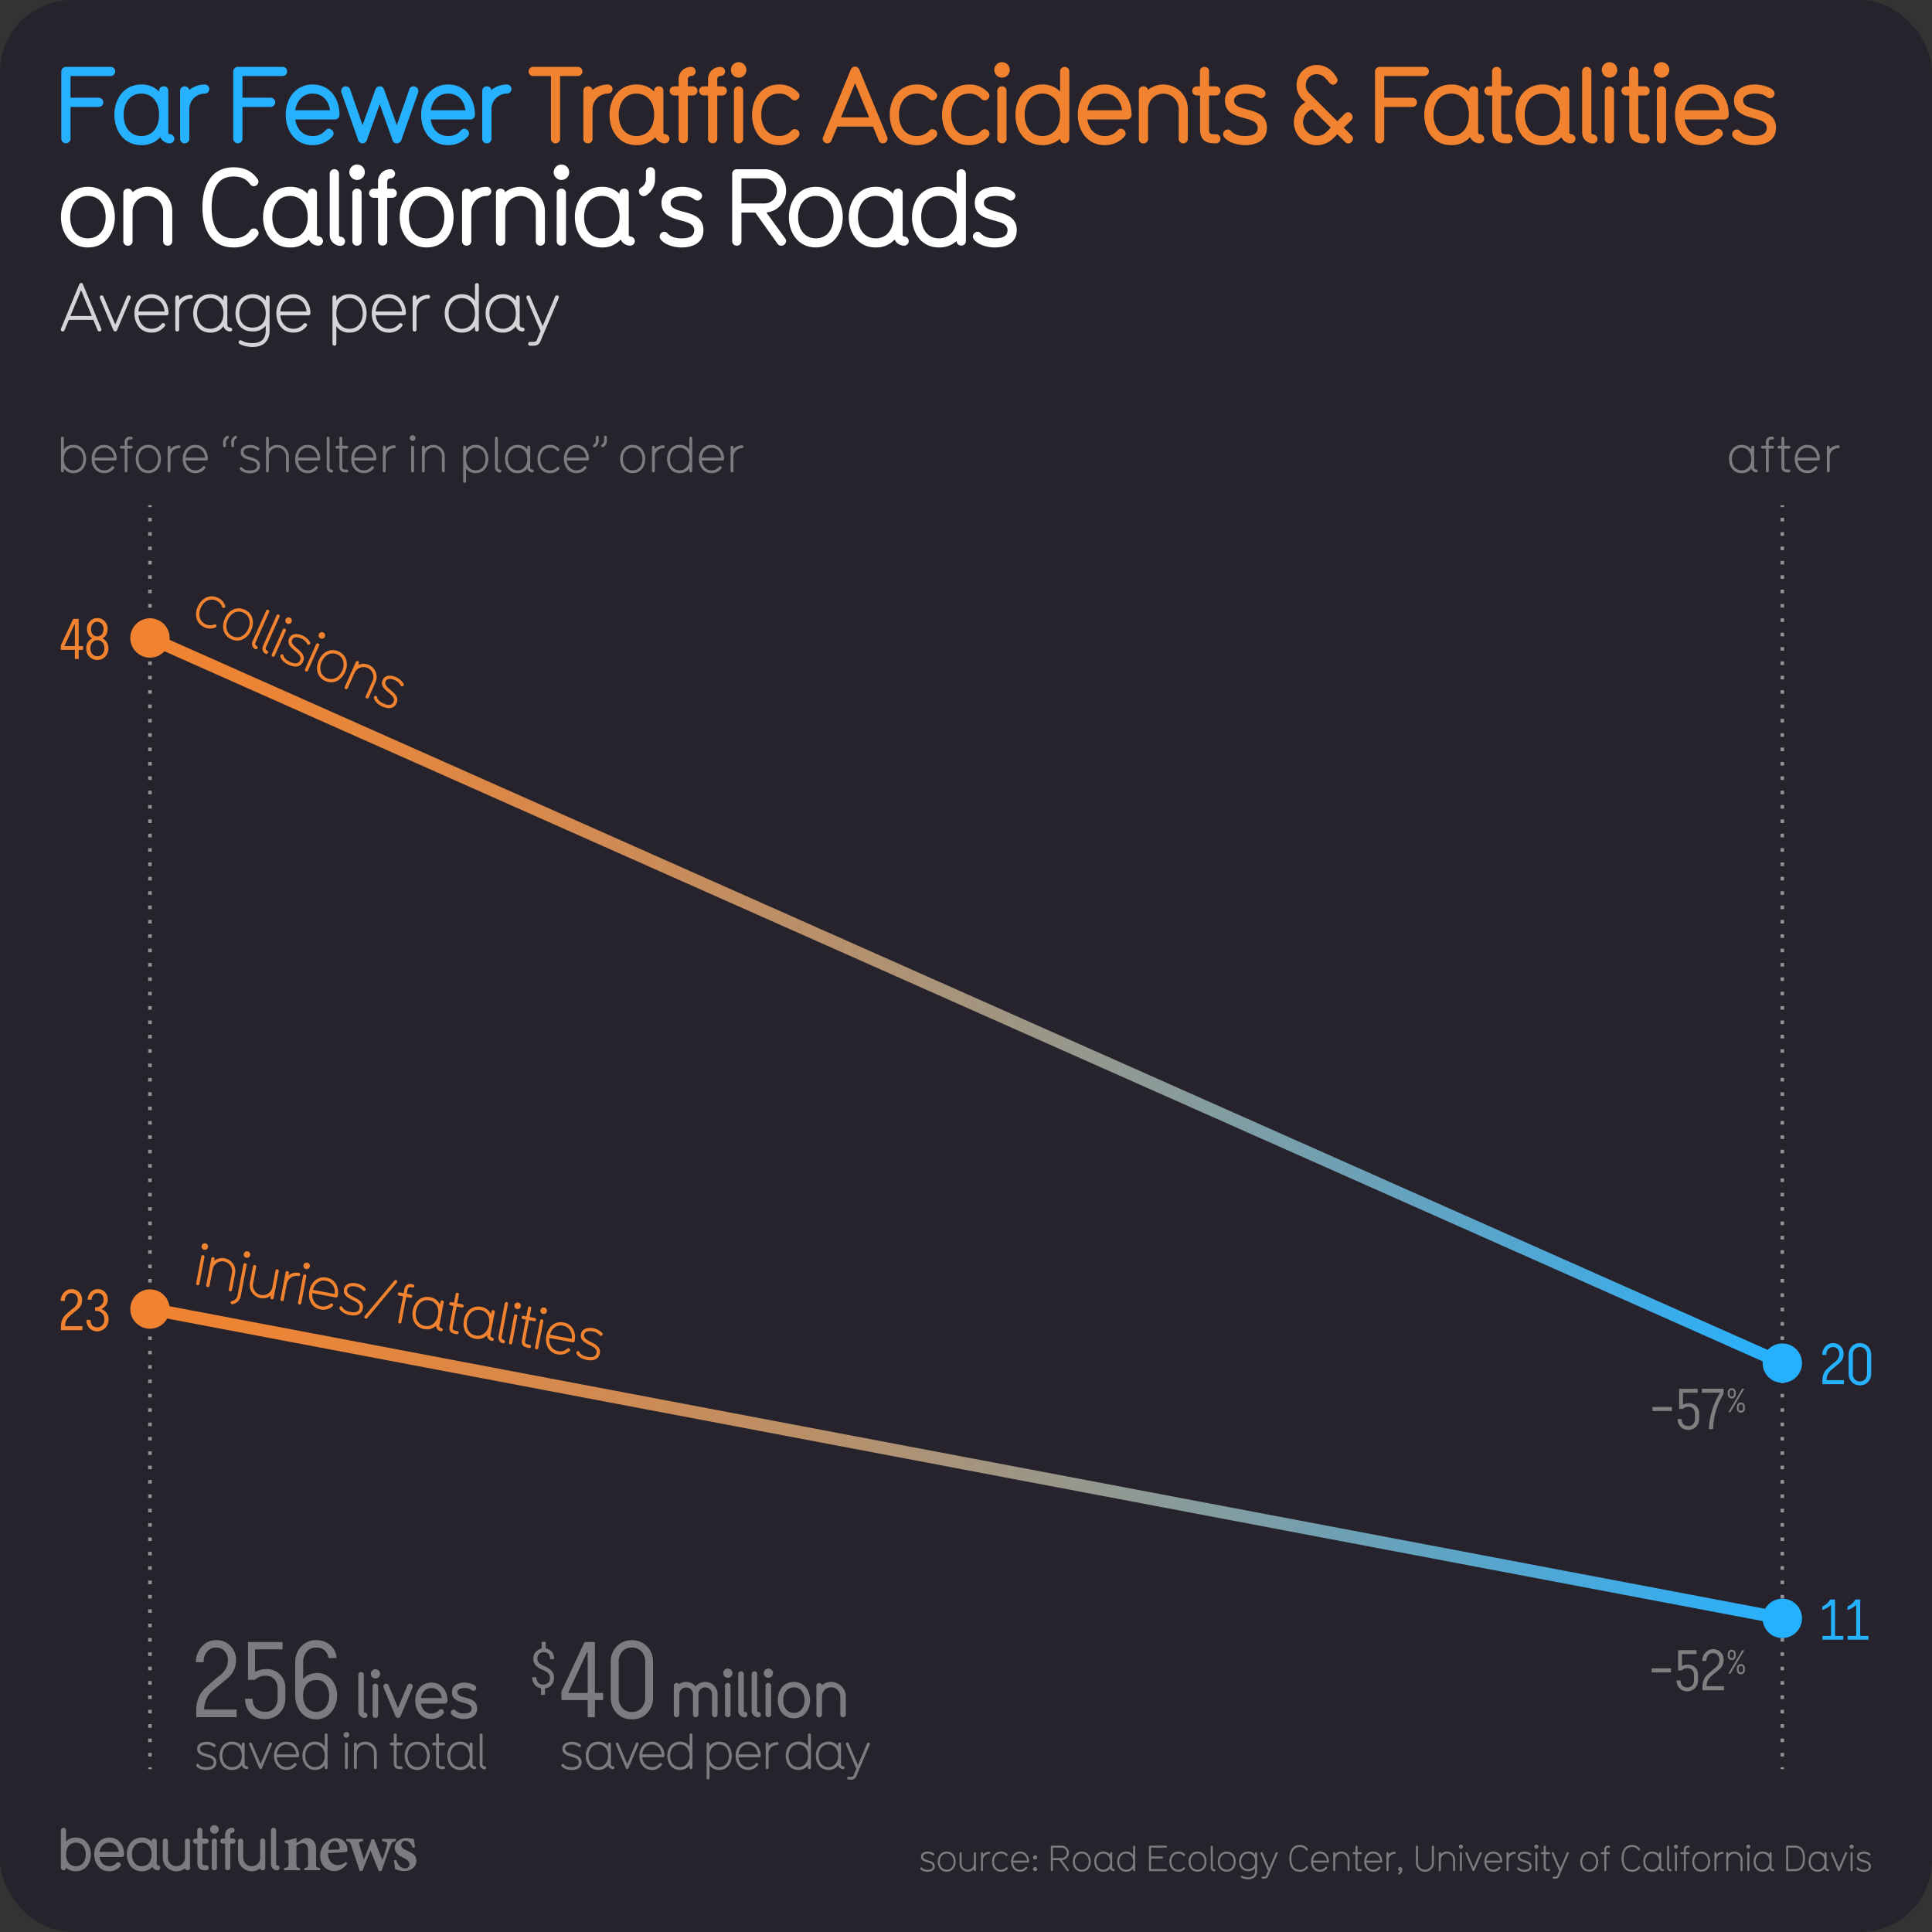 <svg xmlns="http://www.w3.org/2000/svg" xmlns:xlink="http://www.w3.org/1999/xlink" viewBox="0 0 1080 1080" xmlns:v="https://vecta.io/nano"><rect x="0" y="0" width="1080" height="1080" fill="#333333" stroke="none"/><style><![CDATA[.O{fill:#fff}.P{opacity:.4}.Q{fill:#f18330}.R{fill:#26b1fe}.S{stroke-miterlimit:10}]]></style><defs><linearGradient id="A" x1="82.397" y1="559.344" x2="997.749" y2="559.344" gradientUnits="userSpaceOnUse"><stop offset="0" stop-color="#f18330"/><stop offset=".1" stop-color="#e98538"/><stop offset=".252" stop-color="#d5894d"/><stop offset=".438" stop-color="#b3916f"/><stop offset=".649" stop-color="#849c9f"/><stop offset=".88" stop-color="#48a9dc"/><stop offset="1" stop-color="#26b1fe"/><stop offset="1"/></linearGradient><linearGradient id="B" x1="83.168" y1="818.184" x2="996.775" y2="818.184" xlink:href="#A"/><path id="C" d="M104.814 1045.51a1.36 1.36 0 0 1-1.4-1.101 7.763 7.763 0 0 1-4.804 1.668 7.666 7.666 0 0 1-7.604-7.605v-9.24a1.434 1.434 0 0 1 2.868-.033v9.272a4.753 4.753 0 1 0 9.507 0v-9.24a1.33 1.33 0 0 1 1.4-1.468 1.364 1.364 0 0 1 1.435 1.435v14.9a1.328 1.328 0 0 1-1.401 1.4z"/><path id="D" d="M518.487 1046.357c-1.2 0-3.22-.42-3.92-1.58a.478.478 0 0 1-.08-.299.546.546 0 0 1 1.021-.32 3.815 3.815 0 0 0 2.98 1.061c1.94 0 2.92-.64 2.92-1.94 0-3.02-6.562-1.42-6.562-5.422 0-2.02 2.02-2.8 3.84-2.8a5.415 5.415 0 0 1 3.44 1.16.556.556 0 0 1 .18.379.647.647 0 0 1-.62.6.527.527 0 0 1-.38-.16 4.001 4.001 0 0 0-2.62-.84c-1.76 0-2.7.682-2.7 1.66 0 2.8 6.562 1.32 6.562 5.422 0 2.28-2 3.08-4.06 3.08z"/><path id="E" d="M529.208 1046.318c-3.22 0-5.02-2.64-5.02-5.662 0-3 1.8-5.64 5.02-5.64s5.02 2.64 5.02 5.64c0 3.02-1.8 5.662-5.02 5.662zm0-10.162c-2.36 0-3.88 1.9-3.88 4.5s1.52 4.52 3.88 4.52c2.38 0 3.88-1.92 3.88-4.52s-1.5-4.5-3.88-4.5z"/><path id="F" d="M552.947 1036.336a3.418 3.418 0 0 0-3.421 3.42v5.662a.57.57 0 0 1-1.141 0v-9.502a.57.57 0 0 1 1.141 0v.82a4.566 4.566 0 0 1 3.421-1.541.57.57 0 1 1 0 1.141z"/><path id="G" d="M563.128 1044.797a4.646 4.646 0 0 1-3.58 1.521c-3.22 0-5.02-2.64-5.02-5.662 0-3 1.8-5.64 5.02-5.64a4.651 4.651 0 0 1 3.58 1.52.534.534 0 0 1 .16.381.626.626 0 0 1-.58.6.586.586 0 0 1-.42-.199 3.526 3.526 0 0 0-2.74-1.16c-2.36 0-3.88 1.9-3.88 4.5s1.52 4.52 3.88 4.52a3.592 3.592 0 0 0 2.74-1.16.586.586 0 0 1 .42-.199.594.594 0 0 1 .58.58.569.569 0 0 1-.16.398z"/><path id="H" d="M574.708 1041.236h-8.302c.18 2.28 1.66 3.94 3.84 3.94a3.615 3.615 0 0 0 2.94-1.381.526.526 0 0 1 .479-.279.611.611 0 0 1 .62.541c0 .18 0 .22-.38.658a4.718 4.718 0 0 1-3.66 1.602c-3.22 0-5.02-2.64-5.02-5.662 0-3 1.8-5.64 5.02-5.64s5.02 2.66 5.02 5.64a.605.605 0 0 1-.56.58zm-4.46-5.08c-2.4 0-3.66 1.84-3.84 3.94h7.7c-.18-2.28-1.66-3.94-3.86-3.94z"/><path id="I" d="M622.587 1045.98h-.02a2.073 2.073 0 0 1-1.98-1.561 4.538 4.538 0 0 1-3.88 1.9c-3.26 0-5.02-2.682-5.02-5.662 0-3.02 1.8-5.64 5.02-5.64a4.572 4.572 0 0 1 3.88 1.881v-.98a.565.565 0 0 1 .581-.561.547.547 0 0 1 .56.561v8.063c0 1.28 1.44.48 1.44 1.44a.55.55 0 0 1-.58.561zm-5.88-9.822c-2.36 0-3.88 1.9-3.88 4.5s1.52 4.52 3.88 4.52c2.38 0 3.88-1.92 3.88-4.52s-1.5-4.5-3.88-4.5z"/><path id="J" d="M678.803 1046.098a2.096 2.096 0 0 1-1.98-2.119v-11.684a.57.57 0 0 1 1.141 0v11.684c0 1.28 1.42.54 1.42 1.44a.645.645 0 0 1-.58.68z"/><path id="K" d="M714.204 1036.156l-5.42 12.822a2.072 2.072 0 0 1-2.141 1.201h-.88a.563.563 0 0 1-.56-.58.557.557 0 0 1 .56-.561h.88c.44 0 .9-.02 1.08-.48l1.14-2.72-4.142-9.682a.633.633 0 0 1-.04-.26.56.56 0 0 1 .58-.541.513.513 0 0 1 .5.34l3.722 8.682 3.68-8.682a.521.521 0 0 1 .52-.34.543.543 0 0 1 .561.541.633.633 0 0 1-.04.26z"/><path id="L" d="M731.044 1044.137a5.123 5.123 0 0 1-4.461 2.182c-4.3 0-5.82-3.56-5.82-7.46 0-3.922 1.52-7.482 5.82-7.482a5.067 5.067 0 0 1 4.44 2.18.407.407 0 0 1 .12.32.6.6 0 0 1-.62.561.528.528 0 0 1-.439-.221 3.939 3.939 0 0 0-3.501-1.699c-3.32 0-4.682 2.6-4.682 6.342 0 3.72 1.36 6.32 4.682 6.32a3.988 3.988 0 0 0 3.541-1.701.465.465 0 0 1 .439-.26.612.612 0 0 1 .601.58.63.63 0 0 1-.12.34z"/><path id="M" d="M753.843 1045.98a.563.563 0 0 1-.58-.561v-5.842a3.42 3.42 0 0 0-6.841 0v5.842a.57.57 0 0 1-1.141 0v-9.502a.57.57 0 0 1 1.141 0v.64a4.563 4.563 0 0 1 7.981 3.02v5.842a.558.558 0 0 1-.561.561z"/><path id="N" d="M760.722 1045.98h-.62a2.075 2.075 0 0 1-2.36-2.342v-7.14h-1.02a.57.57 0 0 1 0-1.141h1.02v-3.06a.563.563 0 0 1 .58-.561.547.547 0 0 1 .56.561v3.06h1.84a.57.57 0 0 1 0 1.141h-1.84v7.14c0 .98.28 1.2 1.22 1.2h.62a.57.57 0 0 1 0 1.141z"/><path id="O" d="M816.66 1033.436a1.141 1.141 0 1 1 1.141-1.141 1.127 1.127 0 0 1-1.141 1.141zm0 12.543a.55.55 0 0 1-.58-.561v-9.502a.552.552 0 0 1 .58-.561.545.545 0 0 1 .561.561v9.502a.536.536 0 0 1-.561.561z"/><path id="P" d="M828.222 1036.137l-3.94 9.38c-.12.26-.3.46-.56.46a.682.682 0 0 1-.58-.461l-3.94-9.36a.633.633 0 0 1-.04-.26.56.56 0 0 1 .58-.541.513.513 0 0 1 .5.34l3.48 8.223 3.46-8.223a.57.57 0 0 1 1.1.18.489.489 0 0 1-.06.262z"/><path id="Q" d="M899.44 1032.855h-.62a.885.885 0 0 0-.881.859v1.64h1.5a.545.545 0 0 1 .56.561.563.563 0 0 1-.56.58h-1.5v8.922a.546.546 0 0 1-.56.561.534.534 0 0 1-.561-.561v-8.922h-1.38a.57.57 0 0 1 0-1.141h1.38v-1.64a1.986 1.986 0 0 1 1.98-1.98h.64a.569.569 0 0 1 .58.58.536.536 0 0 1-.58.541z"/><path id="R" d="M115.423 257.4h-11.62c.252 3.19 2.323 5.516 5.376 5.516a5.059 5.059 0 0 0 4.115-1.932.734.734 0 0 1 .672-.393.856.856 0 0 1 .868.757c0 .252 0 .308-.53.924a6.611 6.611 0 0 1-5.124 2.239c-4.51 0-7.028-3.695-7.028-7.924 0-4.2 2.52-7.895 7.028-7.895s7.027 3.724 7.027 7.895a.848.848 0 0 1-.784.813zm-6.243-7.112c-3.36 0-5.124 2.576-5.376 5.516h10.78c-.252-3.19-2.324-5.516-5.403-5.516z"/><path id="S" d="M220.4 250.54a4.785 4.785 0 0 0-4.788 4.788v7.924a.798.798 0 0 1-1.597 0v-13.3a.798.798 0 0 1 1.597 0v1.148a6.393 6.393 0 0 1 4.788-2.156.798.798 0 1 1 0 1.596z"/><path id="T" d="M1022.88 894.388l.384-.288h2.208a.284.284 0 0 1 .32.32v19.744q-.097.32.256.32h4.063c.234-.063.33.023.288.26v1.56c.02.238-.075.336-.288.293h-11.04q-.352.032-.32-.293v-1.56q-.064-.356.32-.26h4.192q.32 0 .288-.32v-16.672c0-.235-.097-.257-.288-.064a13.703 13.703 0 0 1-4.288 2.496c-.15.085-.245.043-.288-.128v-1.6a.31.31 0 0 1 .224-.288 7.988 7.988 0 0 0 3.969-3.52h0z"/><path id="U" d="M203.894 960.383a3.673 3.673 0 0 1-3.6-3.672v-20.48a1.548 1.548 0 0 1 3.096-.036v20.518a.569.569 0 0 0 .504.612 1.53 1.53 0 1 1 0 3.06z"/><path id="V" d="M406.862 937.897a2.592 2.592 0 1 1 2.592-2.592 2.58 2.58 0 0 1-2.592 2.592zm0 22.03a1.512 1.512 0 0 1-1.584-1.512V942.36a1.52 1.52 0 0 1 1.584-1.548 1.483 1.483 0 0 1 1.512 1.548v16.054a1.452 1.452 0 0 1-1.512 1.512z"/><path id="W" d="M115.306 989.48c-1.68 0-4.508-.588-5.487-2.212a.675.675 0 0 1-.112-.42.764.764 0 0 1 1.428-.448c1.008 1.23 2.8 1.483 4.172 1.483 2.717 0 4.088-.896 4.088-2.716 0-4.228-9.184-1.987-9.184-7.588 0-2.828 2.828-3.92 5.376-3.92a7.587 7.587 0 0 1 4.816 1.624.784.784 0 0 1 .252.532.908.908 0 0 1-.868.84.742.742 0 0 1-.532-.224 5.599 5.599 0 0 0-3.668-1.177c-2.464 0-3.78.952-3.78 2.324 0 3.92 9.185 1.85 9.185 7.588 0 3.192-2.8 4.313-5.685 4.313z"/><path id="X" d="M137.986 988.948h-.028a2.898 2.898 0 0 1-2.771-2.184 6.355 6.355 0 0 1-5.433 2.659c-4.563 0-7.027-3.752-7.027-7.924 0-4.228 2.52-7.896 7.027-7.896a6.403 6.403 0 0 1 5.433 2.632v-1.372a.789.789 0 0 1 .812-.784.764.764 0 0 1 .784.784v11.284c0 1.792 2.016.672 2.016 2.016a.77.77 0 0 1-.812.784zm-8.232-13.748c-3.304 0-5.432 2.66-5.432 6.3s2.128 6.328 5.432 6.328c3.332 0 5.433-2.687 5.433-6.328s-2.1-6.3-5.433-6.3z"/><path id="Y" d="M166.405 982.313h-11.62c.252 3.19 2.324 5.516 5.376 5.516a5.06 5.06 0 0 0 4.116-1.932.734.734 0 0 1 .672-.393.856.856 0 0 1 .868.757c0 .252 0 .308-.532.924a6.611 6.611 0 0 1-5.124 2.239c-4.508 0-7.027-3.695-7.027-7.924 0-4.2 2.52-7.896 7.027-7.896s7.028 3.724 7.028 7.896a.848.848 0 0 1-.784.813zm-6.244-7.112c-3.36 0-5.124 2.576-5.376 5.516h10.78c-.252-3.19-2.324-5.516-5.404-5.516z"/><path id="Z" d="M182.337 988.948a.787.787 0 0 1-.812-.784v-1.4a6.355 6.355 0 0 1-5.433 2.659c-4.508 0-7.027-3.695-7.027-7.924 0-4.2 2.52-7.896 7.027-7.896a6.403 6.403 0 0 1 5.433 2.632v-6.44a.798.798 0 0 1 1.596 0v18.368a.781.781 0 0 1-.784.784zm-6.244-13.748c-3.304 0-5.432 2.66-5.432 6.3s2.128 6.328 5.432 6.328c3.332 0 5.433-2.687 5.433-6.328s-2.1-6.3-5.433-6.3z"/><path id="a" d="M224.308 988.948h-.868c-2.212 0-3.304-1.092-3.304-3.276v-9.995h-1.428a.798.798 0 0 1 0-1.597h1.428v-4.284a.786.786 0 0 1 .812-.783.763.763 0 0 1 .784.783v4.284h2.576a.798.798 0 0 1 0 1.597h-2.576v9.995c0 1.372.393 1.68 1.708 1.68h.868a.798.798 0 0 1 0 1.596z"/><path id="b" d="M114.357 52.336a8.644 8.644 0 0 0-8.52 8.58v16.62a2.501 2.501 0 0 1-2.64 2.58 2.456 2.456 0 0 1-2.52-2.52v-26.76a2.541 2.541 0 0 1 2.52-2.58 2.463 2.463 0 0 1 2.58 2.04 13.874 13.874 0 0 1 8.579-3.06 2.552 2.552 0 1 1 0 5.1z"/><path id="c" d="M187.256 66.796h-22.2c.84 5.64 4.44 9.24 9.72 9.24a9.005 9.005 0 0 0 7.14-3.12 2.484 2.484 0 0 1 1.859-.96 2.801 2.801 0 0 1 2.701 2.64c0 .72-.18 1.26-1.44 2.52a14.622 14.622 0 0 1-10.26 4.02c-9.66 0-15.06-7.98-15.06-16.98 0-8.94 5.4-16.92 15.06-16.92 9.78 0 15 7.98 15 16.92a2.558 2.558 0 0 1-2.52 2.64zm-12.48-14.46c-5.64 0-8.94 4.14-9.72 9.3h19.44c-.84-5.76-4.44-9.3-9.72-9.3z"/><path id="d" d="M371.68 80.115a5.839 5.839 0 0 1-5.34-3.42 13.746 13.746 0 0 1-10.56 4.44c-9.78 0-15.06-8.04-15.06-16.98s5.4-16.92 15.06-16.92a13.259 13.259 0 0 1 9.899 3.96v-.24a2.476 2.476 0 0 1 2.521-2.7 2.412 2.412 0 0 1 2.64 2.52v23.16a.971.971 0 0 0 .84 1.08 2.55 2.55 0 1 1 0 5.1zm-15.9-27.78c-6 0-9.9 4.68-9.9 11.82 0 7.2 3.9 11.88 9.9 11.88 6.06 0 9.9-4.68 9.9-11.88 0-7.14-3.84-11.82-9.9-11.82z"/><path id="e" d="M387.22 53.356h-2.7v24.18a2.453 2.453 0 0 1-2.641 2.52 2.421 2.421 0 0 1-2.52-2.52v-24.18h-2.46a2.55 2.55 0 0 1 0-5.1h2.46v-4.08a6.836 6.836 0 0 1 6.899-6.78 2.551 2.551 0 1 1 0 5.1 1.68 1.68 0 0 0-1.739 1.62v4.14h2.7a2.552 2.552 0 1 1 0 5.1z"/><path id="f" d="M412.9 43.396a4.32 4.32 0 1 1 4.32-4.319 4.302 4.302 0 0 1-4.32 4.319zm0 36.72a2.521 2.521 0 0 1-2.641-2.52v-26.76a2.534 2.534 0 0 1 2.641-2.58 2.472 2.472 0 0 1 2.52 2.58v26.76a2.421 2.421 0 0 1-2.52 2.52z"/><path id="g" d="M523.177 76.575a13.935 13.935 0 0 1-10.739 4.56c-9.66 0-15.06-7.92-15.06-16.98 0-9 5.4-16.92 15.06-16.92a13.935 13.935 0 0 1 10.739 4.56 2.618 2.618 0 0 1 .72 1.74 2.794 2.794 0 0 1-2.7 2.58 2.84 2.84 0 0 1-1.859-.84 8.814 8.814 0 0 0-6.899-2.94c-6 0-9.9 4.68-9.9 11.82 0 7.2 3.9 11.88 9.9 11.88a8.923 8.923 0 0 0 6.899-2.939 2.396 2.396 0 0 1 1.859-.9 2.59 2.59 0 0 1 1.98 4.38z"/><path id="h" d="M560.136 43.396a4.32 4.32 0 1 1 4.319-4.319 4.302 4.302 0 0 1-4.319 4.319zm0 36.72a2.52 2.52 0 0 1-2.64-2.52v-26.76a2.533 2.533 0 0 1 2.64-2.58 2.472 2.472 0 0 1 2.52 2.58v26.76a2.421 2.421 0 0 1-2.52 2.52z"/><path id="i" d="M595.174 80.055a2.436 2.436 0 0 1-2.58-2.52 14.518 14.518 0 0 1-9.899 3.6c-9.66 0-15.06-7.92-15.06-16.98 0-9 5.4-16.92 15.06-16.92a13.224 13.224 0 0 1 9.899 3.9v-11.16a2.58 2.58 0 0 1 5.159-.06v37.618a2.436 2.436 0 0 1-2.579 2.52zm-12.48-27.72c-6 0-9.9 4.68-9.9 11.82 0 7.2 3.9 11.88 9.9 11.88 6.06 0 9.9-4.68 9.9-11.88 0-7.14-3.84-11.82-9.9-11.82z"/><path id="j" d="M630.034 66.796h-22.2c.84 5.64 4.44 9.24 9.72 9.24a9.007 9.007 0 0 0 7.14-3.12 2.483 2.483 0 0 1 1.859-.96 2.8 2.8 0 0 1 2.7 2.64c0 .72-.18 1.26-1.44 2.52a14.618 14.618 0 0 1-10.259 4.02c-9.66 0-15.06-7.98-15.06-16.98 0-8.94 5.4-16.92 15.06-16.92 9.78 0 15 7.98 15 16.92a2.558 2.558 0 0 1-2.52 2.64zm-12.48-14.46c-5.64 0-8.94 4.14-9.72 9.3h19.438c-.84-5.76-4.44-9.3-9.72-9.3z"/><path id="k" d="M827.13 80.115a5.836 5.836 0 0 1-5.34-3.42 13.748 13.748 0 0 1-10.56 4.44c-9.78 0-15.06-8.04-15.06-16.98s5.4-16.92 15.06-16.92a13.259 13.259 0 0 1 9.899 3.96v-.24a2.476 2.476 0 0 1 2.52-2.7 2.412 2.412 0 0 1 2.64 2.52v23.16a.971.971 0 0 0 .841 1.08 2.55 2.55 0 1 1 0 5.1zm-15.9-27.78c-6 0-9.9 4.68-9.9 11.82 0 7.2 3.9 11.88 9.9 11.88 6.06 0 9.9-4.68 9.9-11.88 0-7.14-3.84-11.82-9.9-11.82z"/><path id="l" d="M980.485 81.135c-3.3 0-8.82-1.02-11.64-4.5a2.655 2.655 0 0 1 2.16-4.26 2.463 2.463 0 0 1 1.859 1.02c1.86 2.04 4.92 2.64 7.62 2.64 5.4 0 7.14-1.86 7.14-4.56 0-7.68-18.3-2.94-18.3-15.3 0-6.54 6.12-8.94 11.82-8.94 3.24 0 10.86 1.62 10.86 4.98a2.694 2.694 0 0 1-2.52 2.7 3.612 3.612 0 0 1-1.98-.78c-1.62-1.38-3.96-1.8-6.36-1.8-4.98 0-6.72 1.86-6.72 3.84 0 7.14 18.36 2.52 18.36 15.3 0 7.08-5.94 9.66-12.3 9.66z"/><path id="m" d="M238.494 138.335c-9.66 0-15.06-7.92-15.06-16.98 0-9 5.4-16.92 15.06-16.92s15.06 7.92 15.06 16.92c0 9.06-5.4 16.98-15.06 16.98zm0-28.8c-6 0-9.9 4.68-9.9 11.82 0 7.2 3.9 11.88 9.9 11.88 6.06 0 9.9-4.68 9.9-11.88 0-7.14-3.84-11.82-9.9-11.82z"/><path id="n" d="M106.646 166.983a6.494 6.494 0 0 0-6.497 6.497v10.753a1.083 1.083 0 0 1-2.166 0v-18.048a1.083 1.083 0 0 1 2.166 0v1.558a8.676 8.676 0 0 1 6.497-2.925 1.083 1.083 0 1 1 0 2.165z"/><path id="o" d="M128.715 185.297h-.038a3.933 3.933 0 0 1-3.762-2.964 8.619 8.619 0 0 1-7.371 3.609c-6.193 0-9.536-5.09-9.536-10.752 0-5.737 3.42-10.715 9.536-10.715a8.686 8.686 0 0 1 7.371 3.572v-1.862a1.071 1.071 0 0 1 1.102-1.063 1.037 1.037 0 0 1 1.064 1.063v15.312c0 2.432 2.735.912 2.735 2.736a1.045 1.045 0 0 1-1.102 1.064zm-11.17-18.655c-4.483 0-7.37 3.61-7.37 8.55s2.888 8.587 7.37 8.587c4.52 0 7.37-3.647 7.37-8.587s-2.85-8.55-7.37-8.55z"/></defs><rect width="1080" height="1080" rx="40" fill="#26232c"/><g class="O P"><path d="M42.428 1046.045a7.892 7.892 0 0 1-5.503-2.002 1.364 1.364 0 0 1-1.468 1.401 1.346 1.346 0 0 1-1.401-1.401v-20.88a1.435 1.435 0 0 1 2.869-.033v6.238a7.4 7.4 0 0 1 5.503-2.169c5.37 0 8.373 4.403 8.373 9.406 0 5.037-3.002 9.44-8.373 9.44zm0-16c-3.335 0-5.503 2.602-5.503 6.57 0 4.003 2.168 6.604 5.503 6.604s5.504-2.602 5.504-6.604c0-3.97-2.168-6.57-5.504-6.57zm25.555 8.037h-12.34c.467 3.136 2.468 5.137 5.403 5.137a5.003 5.003 0 0 0 3.969-1.734 1.383 1.383 0 0 1 1.034-.533 1.556 1.556 0 0 1 1.501 1.468c0 .4-.1.7-.8 1.4a8.129 8.129 0 0 1-5.704 2.235c-5.37 0-8.372-4.437-8.372-9.44 0-4.97 3.002-9.406 8.372-9.406 5.437 0 8.34 4.437 8.34 9.406a1.422 1.422 0 0 1-1.401 1.468zm-6.937-8.038c-3.136 0-4.97 2.3-5.403 5.17H66.45c-.467-3.202-2.468-5.17-5.403-5.17zm27.054 15.444a3.247 3.247 0 0 1-2.969-1.901 7.642 7.642 0 0 1-5.87 2.469c-5.437 0-8.372-4.47-8.372-9.44s3.002-9.406 8.372-9.406a7.369 7.369 0 0 1 5.504 2.202v-.134a1.376 1.376 0 0 1 1.4-1.501 1.341 1.341 0 0 1 1.468 1.401v12.875a.54.54 0 0 0 .467.601 1.418 1.418 0 1 1 0 2.835zm-8.84-15.443c-3.336 0-5.504 2.602-5.504 6.57 0 4.003 2.168 6.604 5.504 6.604 3.37 0 5.504-2.602 5.504-6.604 0-3.97-2.135-6.57-5.504-6.57z"/><use xlink:href="#C"/><path d="M115.258 1045.478h-.567c-3.17 0-4.37-1.668-4.37-4.403V1030.6h-1a1.418 1.418 0 1 1-.033-2.835h1v-4.637a1.355 1.355 0 0 1 1.435-1.4 1.328 1.328 0 0 1 1.401 1.4v4.637h2.135a1.383 1.383 0 0 1 1.4 1.401 1.356 1.356 0 0 1-1.4 1.434h-2.135v10.774c0 .934.333 1.268 1.268 1.268h.833a1.376 1.376 0 0 1 1.435 1.4 1.357 1.357 0 0 1-1.4 1.435zm4.604-20.415a2.401 2.401 0 1 1 2.402-2.401 2.392 2.392 0 0 1-2.402 2.401zm0 20.414a1.4 1.4 0 0 1-1.467-1.401V1029.2a1.408 1.408 0 0 1 1.467-1.435 1.374 1.374 0 0 1 1.401 1.435v14.876a1.346 1.346 0 0 1-1.401 1.401zm10.376-14.877h-1.5v13.442a1.364 1.364 0 0 1-1.468 1.401 1.346 1.346 0 0 1-1.401-1.401V1030.6h-1.37a1.418 1.418 0 0 1 0-2.835h1.367v-2.27a3.801 3.801 0 0 1 3.836-3.769 1.418 1.418 0 1 1 0 2.835.934.934 0 0 0-.967.9v2.302h1.5a1.418 1.418 0 1 1 0 2.835z"/><use xlink:href="#C" x="42.068"/><path d="M154.825 1045.544a3.403 3.403 0 0 1-3.336-3.402v-18.98a1.435 1.435 0 0 1 2.869-.033v19.013a.527.527 0 0 0 .467.567 1.418 1.418 0 1 1 0 2.835zm15.37-.066v-1.264c1.886-.237 2.046-.437 2.046-3.157v-6.7c0-2.8-1.248-4.017-3.064-4.017a5.597 5.597 0 0 0-3.47 1.493v9.476c0 2.527.187 2.658 2.06 2.896v1.264h-8.968v-1.264c2.254-.33 2.5-.4 2.5-3v-8.2c0-2.446-.303-2.565-2.185-2.922v-1.184a34.101 34.101 0 0 0 6.653-1.533l-.052 2.95 2.6-1.745a5.659 5.659 0 0 1 3.159-1.086c3.194 0 5.2 2.338 5.2 6.3v7.5c0 2.54.237 2.657 2.277 2.92v1.264zm23.9-3.703c-2.458 3.427-5.488 4.178-7.014 4.178-5.142 0-8.124-3.936-8.124-8.594a10.333 10.333 0 0 1 2.832-7.062 8.602 8.602 0 0 1 6.082-2.814 6.386 6.386 0 0 1 6.37 6.347c-.014.715-.08 1.277-.612 1.4-.767.184-6.17.5-10.318.647.062 4.587 2.717 6.74 5.556 6.74a6.776 6.776 0 0 0 4.543-1.866zm-7.07-12.7c-1.667 0-3.167 1.807-3.516 4.963l5.486-.118c.6-.026.848-.146.848-.792.04-2.022-1.037-4.053-2.818-4.053zm34.284.145c-1.943.343-2.248.624-3.105 2.765-1.33 3.462-3.102 8.53-4.934 13.94h-1.512l-4.65-11.46-4.55 11.46h-1.472l-4.685-14.192c-.687-1.985-.94-2.274-2.855-2.512v-1.25h9.397v1.25c-2.325.345-2.535.672-2.058 2.133l2.52 8.214c1.507-3.68 2.988-7.62 4.327-11.424h1.456c1.4 3.76 2.986 7.702 4.573 11.568.742-2.107 2.062-5.964 2.557-8.108.412-1.674-.008-2.078-2.753-2.383v-1.25h7.742zm9.4 3.746c-.92-2.606-2.155-3.984-4.2-3.984a2.166 2.166 0 0 0-2.225 2.266c0 1.497 1.046 2.264 3.16 3.216 3.278 1.496 5.3 2.787 5.3 5.736 0 3.85-3.6 5.764-6.945 5.764a12.073 12.073 0 0 1-4.92-1.161l-.662-4.892 1.252-.224c.8 2.5 2.33 4.75 4.976 4.75a2.231 2.231 0 0 0 2.438-2.281c0-1.423-.76-2.333-3.092-3.467-2.67-1.295-5.107-2.64-5.107-5.775 0-3.046 2.533-5.42 6.565-5.42a18.751 18.751 0 0 1 4.112.567l.62 4.577z"/></g><g class="O P"><use xlink:href="#D"/><use xlink:href="#E"/><path d="M544.988 1045.98a.563.563 0 0 1-.58-.561v-.64a4.443 4.443 0 0 1-3.421 1.541 4.61 4.61 0 0 1-4.561-4.561v-5.842a.57.57 0 0 1 1.14 0v5.842a3.421 3.421 0 0 0 6.842 0v-5.842a.57.57 0 0 1 1.141 0v9.502a.559.559 0 0 1-.561.561z"/><use xlink:href="#F"/><use xlink:href="#G"/><use xlink:href="#H"/><path d="M578.686 1039.416a1.14 1.14 0 1 1 0-2.279 1.14 1.14 0 0 1 0 2.279zm0 6.563a1.141 1.141 0 1 1 0-2.281 1.141 1.141 0 0 1 0 2.281zm18.182.02a.492.492 0 0 1-.42-.24l-4.302-5.94h-3.58v5.602a.571.571 0 0 1-1.141 0v-13.123a.59.59 0 0 1 .58-.561h5.4a4.042 4.042 0 0 1 .16 8.082l3.78 5.242a.545.545 0 0 1 .141.359.631.631 0 0 1-.62.58zm-3.44-13.143h-4.86v5.82h4.84a2.91 2.91 0 1 0 .02-5.82z"/><use xlink:href="#E" x="75.539"/><use xlink:href="#I"/><path d="M634.007 1045.98a.564.564 0 0 1-.581-.561v-1a4.538 4.538 0 0 1-3.88 1.9c-3.22 0-5.02-2.64-5.02-5.662 0-3 1.8-5.64 5.02-5.64a4.572 4.572 0 0 1 3.88 1.881v-4.602a.57.57 0 0 1 1.141 0v13.123a.558.558 0 0 1-.56.561zm-4.46-9.822c-2.36 0-3.88 1.9-3.88 4.5s1.52 4.52 3.88 4.52c2.38 0 3.88-1.92 3.88-4.52s-1.5-4.5-3.88-4.5zm22.22 9.822h-8.882a.607.607 0 0 1-.58-.561v-13.123a.59.59 0 0 1 .58-.561h8.882a.561.561 0 1 1 0 1.121h-8.32v4.92h6.1a.551.551 0 0 1 .58.561.561.561 0 0 1-.56.58h-6.12v5.922h8.32a.567.567 0 0 1 .58.58.55.55 0 0 1-.58.56z"/><use xlink:href="#G" x="99.177"/><use xlink:href="#E" x="140.216"/><use xlink:href="#J"/><use xlink:href="#E" x="156.556"/><path d="M697.724 1050.54c-1.7 0-4.102-.64-4.102-1.36a.636.636 0 0 1 .58-.641 7.13 7.13 0 0 1 1.061.48 7.513 7.513 0 0 0 2.461.379c2.56 0 3.88-1.26 3.88-3.72v-1.4a4.774 4.774 0 0 1-3.88 1.701c-3.16 0-5.02-2.24-5.02-5.322 0-3 1.8-5.64 5.02-5.64a4.572 4.572 0 0 1 3.88 1.881v-.96a.57.57 0 0 1 1.141 0v9.742c0 3.182-1.9 4.86-5.02 4.86zm0-14.383c-2.36 0-3.88 1.9-3.88 4.5 0 2.582 1.42 4.182 3.88 4.182s3.88-1.6 3.88-4.182c0-2.6-1.5-4.5-3.88-4.5z"/><use xlink:href="#K"/><use xlink:href="#L"/><use xlink:href="#H" x="167.636"/><use xlink:href="#M"/><use xlink:href="#N"/><use xlink:href="#H" x="197.415"/><use xlink:href="#F" x="226.675"/><path d="M782.46 1047.758a.513.513 0 0 1-.3.08.559.559 0 0 1-.54-.58c0-.56.86-.64 1-1.28a1.152 1.152 0 0 1 .08-2.301c.98 0 1.2 1 1.2 1.62a2.852 2.852 0 0 1-1.44 2.459zm14.08-1.42a5.012 5.012 0 0 1-5.021-5.021v-9.02a.58.58 0 0 1 1.16 0v9.02a3.871 3.871 0 1 0 7.742 0v-9.02a.57.57 0 0 1 1.14 0v9.02a5.01 5.01 0 0 1-5.02 5.021z"/><use xlink:href="#M" x="59.017"/><use xlink:href="#O"/><use xlink:href="#P"/><use xlink:href="#H" x="264.534"/><use xlink:href="#F" x="293.793"/><use xlink:href="#D" x="333.633"/><use xlink:href="#O" x="42.2"/><use xlink:href="#N" x="105.198"/><use xlink:href="#K" x="162.716"/><use xlink:href="#E" x="359.172"/><use xlink:href="#Q"/><use xlink:href="#L" x="185.736"/><use xlink:href="#I" x="306.913"/><use xlink:href="#J" x="255.075"/><use xlink:href="#O" x="120.197"/><use xlink:href="#Q" x="44.48"/><use xlink:href="#E" x="421.772"/><use xlink:href="#F" x="409.991"/><use xlink:href="#M" x="219.695"/><use xlink:href="#O" x="160.677"/><use xlink:href="#I" x="368.593"/><path d="M1003.498 1045.98h-4.44a.607.607 0 0 1-.58-.561v-13.123a.59.59 0 0 1 .58-.561h4.44c4.12 0 5.48 3.44 5.48 7.102 0 3.72-1.36 7.143-5.48 7.143zm0-13.123h-3.88v11.982h3.88c3.42 0 4.34-2.96 4.34-5.98 0-3.563-1.24-6.002-4.34-6.002z"/><use xlink:href="#I" x="399.333"/><use xlink:href="#P" x="204.256"/><use xlink:href="#O" x="218.396"/><use xlink:href="#D" x="523.31"/></g><g class="O P"><path d="M41.113 264.5a6.354 6.354 0 0 1-5.433-2.659v1.4a.798.798 0 0 1-1.596 0v-18.368a.798.798 0 0 1 1.596 0v6.44a6.402 6.402 0 0 1 5.433-2.632c4.508 0 7.027 3.695 7.027 7.895 0 4.23-2.52 7.924-7.027 7.924zm0-14.224c-3.332 0-5.433 2.66-5.433 6.3s2.1 6.328 5.433 6.328 5.432-2.687 5.432-6.328-2.1-6.3-5.432-6.3zM64.48 257.4H52.86c.252 3.2 2.323 5.516 5.376 5.516a5.059 5.059 0 0 0 4.115-1.932.734.734 0 0 1 .672-.393.856.856 0 0 1 .868.757c0 .252 0 .308-.53.924a6.611 6.611 0 0 1-5.124 2.239c-4.5 0-7.028-3.695-7.028-7.924 0-4.2 2.52-7.895 7.028-7.895s7.027 3.724 7.027 7.895a.848.848 0 0 1-.784.813zm-6.243-7.112c-3.36 0-5.124 2.576-5.376 5.516h10.78c-.252-3.2-2.324-5.516-5.403-5.516zm15.113-4.62h-.868a1.238 1.238 0 0 0-1.232 1.204v2.296h2.1a.763.763 0 0 1 .784.784.788.788 0 0 1-.784.813h-2.1v12.487a.764.764 0 0 1-.783.784.748.748 0 0 1-.784-.784v-12.487H67.75a.799.799 0 0 1 0-1.597h1.933v-2.296a2.778 2.778 0 0 1 2.771-2.771h.896a.794.794 0 0 1 .812.812.75.75 0 0 1-.812.756zM82.9 264.5c-4.508 0-7.028-3.695-7.028-7.924 0-4.2 2.52-7.895 7.028-7.895s7.028 3.695 7.028 7.895c0 4.23-2.52 7.924-7.028 7.924zm0-14.224c-3.304 0-5.432 2.66-5.432 6.3s2.128 6.328 5.432 6.328c3.332 0 5.432-2.687 5.432-6.328s-2.1-6.3-5.432-6.3zm17.194.254a4.786 4.786 0 0 0-4.788 4.788v7.924a.798.798 0 0 1-1.596 0v-13.3a.798.798 0 0 1 1.596 0v1.148a6.393 6.393 0 0 1 4.788-2.156.798.798 0 1 1 0 1.596z"/><use xlink:href="#R"/><path d="M127.547 245.107a2.284 2.284 0 0 0-1.232 1.96v2.128a.798.798 0 0 1-1.596 0v-2.128a4.108 4.108 0 0 1 2.016-3.36.637.637 0 0 1 .42-.14.858.858 0 0 1 .784.868.761.761 0 0 1-.392.672zm4.508 0a2.278 2.278 0 0 0-1.204 1.96v2.128a.798.798 0 0 1-1.596 0v-2.128a4.105 4.105 0 0 1 2.016-3.36.686.686 0 0 1 .42-.14.837.837 0 0 1 .784.868.738.738 0 0 1-.42.672zm7.598 19.46c-1.68 0-4.508-.588-5.488-2.212a.68.68 0 0 1-.111-.42.764.764 0 0 1 1.428-.448c1.008 1.23 2.8 1.483 4.172 1.483 2.716 0 4.088-.896 4.088-2.716 0-4.228-9.184-1.987-9.184-7.588 0-2.828 2.828-3.92 5.376-3.92a7.585 7.585 0 0 1 4.815 1.624.784.784 0 0 1 .252.532.907.907 0 0 1-.867.84.742.742 0 0 1-.532-.224 5.601 5.601 0 0 0-3.668-1.177c-2.464 0-3.78.952-3.78 2.324 0 3.92 9.184 1.85 9.184 7.588 0 3.192-2.8 4.313-5.684 4.313zm21.03-.532a.788.788 0 0 1-.812-.784v-8.176a4.788 4.788 0 1 0-9.575 0v8.176a.798.798 0 0 1-1.597 0v-18.368a.798.798 0 0 1 1.597 0v5.965a6.219 6.219 0 0 1 4.788-2.156 6.435 6.435 0 0 1 6.384 6.384v8.176a.781.781 0 0 1-.784.784z"/><use xlink:href="#R" x="62.85"/><path d="M185.394 264.203a2.934 2.934 0 0 1-2.771-2.968v-16.353a.798.798 0 0 1 1.596 0v16.353c0 1.792 1.988.756 1.988 2.016a.903.903 0 0 1-.812.952zm8.516-.168h-.868c-2.212 0-3.304-1.092-3.304-3.276v-9.995h-1.43a.799.799 0 0 1 0-1.597h1.43v-4.284a.786.786 0 0 1 .812-.783.763.763 0 0 1 .784.783v4.284h2.576a.799.799 0 0 1 0 1.597h-2.576v9.995c0 1.372.392 1.68 1.708 1.68h.868a.798.798 0 0 1 0 1.596zm15.712-6.635h-11.62c.252 3.2 2.324 5.516 5.376 5.516a5.063 5.063 0 0 0 4.116-1.932.734.734 0 0 1 .672-.393.856.856 0 0 1 .868.757c0 .252 0 .308-.532.924a6.611 6.611 0 0 1-5.124 2.239c-4.508 0-7.028-3.695-7.028-7.924 0-4.2 2.52-7.895 7.028-7.895s7.028 3.724 7.028 7.895a.849.849 0 0 1-.784.813zm-6.244-7.112c-3.36 0-5.124 2.576-5.376 5.516h10.78c-.252-3.2-2.324-5.516-5.404-5.516z"/><use xlink:href="#S"/><path d="M230.657 246.48a1.596 1.596 0 1 1 1.596-1.597 1.577 1.577 0 0 1-1.596 1.597zm0 17.556a.77.77 0 0 1-.812-.784v-13.3a.772.772 0 0 1 .813-.784.763.763 0 0 1 .784.784v13.3a.749.749 0 0 1-.784.784zm17.18-.001a.788.788 0 0 1-.812-.784v-8.176a4.788 4.788 0 1 0-9.575 0v8.176a.798.798 0 0 1-1.597 0v-13.3a.798.798 0 0 1 1.597 0v.896a6.387 6.387 0 0 1 11.172 4.228v8.176a.781.781 0 0 1-.784.784zm18.116.475a6.354 6.354 0 0 1-5.433-2.659v7.252a.798.798 0 1 1-1.596 0V249.95a.798.798 0 0 1 1.596 0v1.372a6.402 6.402 0 0 1 5.433-2.632c4.508 0 7.027 3.695 7.027 7.895 0 4.23-2.52 7.924-7.027 7.924zm0-14.224c-3.332 0-5.433 2.66-5.433 6.3s2.1 6.328 5.433 6.328 5.432-2.687 5.432-6.328-2.1-6.3-5.432-6.3zm13.524 13.917a2.935 2.935 0 0 1-2.772-2.968v-16.353a.798.798 0 0 1 1.597 0v16.353c0 1.792 1.987.756 1.987 2.016a.903.903 0 0 1-.812.952zm18.092-.168h-.028a2.9 2.9 0 0 1-2.772-2.184 6.352 6.352 0 0 1-5.432 2.659c-4.563 0-7.028-3.752-7.028-7.924 0-4.228 2.52-7.895 7.028-7.895a6.4 6.4 0 0 1 5.432 2.632v-1.372a.789.789 0 0 1 .813-.784.765.765 0 0 1 .784.784v11.284c0 1.792 2.016.672 2.016 2.016a.77.77 0 0 1-.812.784zm-8.232-13.748c-3.304 0-5.432 2.66-5.432 6.3s2.128 6.328 5.432 6.328c3.332 0 5.432-2.687 5.432-6.328s-2.1-6.3-5.432-6.3zm23.148 12.096a6.504 6.504 0 0 1-5.012 2.128c-4.5 0-7.028-3.695-7.028-7.924 0-4.2 2.52-7.895 7.028-7.895a6.504 6.504 0 0 1 5.012 2.128.742.742 0 0 1 .224.532.877.877 0 0 1-.812.84.823.823 0 0 1-.588-.28 4.937 4.937 0 0 0-3.836-1.624c-3.305 0-5.433 2.66-5.433 6.3s2.128 6.328 5.433 6.328a5.033 5.033 0 0 0 3.836-1.624.823.823 0 0 1 .588-.28.831.831 0 0 1 .812.813.799.799 0 0 1-.224.56z"/><use xlink:href="#R" x="213.051"/><path d="M332.688 249.896a.929.929 0 0 1-.42.14.9.9 0 0 1-.784-.952c0-.616 1.596-.756 1.596-2.548v-2.128a.796.796 0 0 1 .784-.84.818.818 0 0 1 .813.84v2.128a3.992 3.992 0 0 1-1.988 3.36zm4.564 0a.928.928 0 0 1-.421.14.899.899 0 0 1-.783-.952c0-.616 1.596-.756 1.596-2.548v-2.128a.796.796 0 0 1 .784-.84.818.818 0 0 1 .812.84v2.128a3.99 3.99 0 0 1-1.987 3.36zM353.66 264.5c-4.5 0-7.028-3.695-7.028-7.924 0-4.2 2.52-7.895 7.028-7.895s7.027 3.695 7.027 7.895c0 4.23-2.52 7.924-7.027 7.924zm0-14.224c-3.305 0-5.433 2.66-5.433 6.3s2.128 6.328 5.433 6.328c3.332 0 5.432-2.687 5.432-6.328s-2.1-6.3-5.432-6.3z"/><use xlink:href="#S" x="150.443"/><path d="M386.172 264.035a.787.787 0 0 1-.812-.784v-1.4a6.352 6.352 0 0 1-5.432 2.659c-4.508 0-7.028-3.695-7.028-7.924 0-4.2 2.52-7.895 7.028-7.895a6.4 6.4 0 0 1 5.432 2.632v-6.44a.798.798 0 0 1 1.597 0v18.368a.781.781 0 0 1-.784.784zm-6.244-13.748c-3.304 0-5.432 2.66-5.432 6.3s2.128 6.328 5.432 6.328c3.332 0 5.432-2.687 5.432-6.328s-2.1-6.3-5.432-6.3z"/><use xlink:href="#R" x="288.577"/><use xlink:href="#S" x="194.388"/></g><path d="M981.8 264.037h-.028a2.898 2.898 0 0 1-2.771-2.184 6.355 6.355 0 0 1-5.433 2.66c-4.563 0-7.027-3.752-7.027-7.924 0-4.228 2.52-7.896 7.027-7.896a6.403 6.403 0 0 1 5.433 2.632v-1.372a.789.789 0 0 1 .812-.784.764.764 0 0 1 .784.784v11.284c0 1.792 2.016.672 2.016 2.016a.77.77 0 0 1-.812.784zm-8.232-13.748c-3.304 0-5.432 2.66-5.432 6.3s2.128 6.328 5.432 6.328c3.332 0 5.433-2.688 5.433-6.328s-2.1-6.3-5.433-6.3zm17.266-4.62h-.868a1.237 1.237 0 0 0-1.231 1.204v2.296h2.1a.763.763 0 0 1 .784.784.787.787 0 0 1-.784.812h-2.1v12.488a.765.765 0 0 1-.784.784.748.748 0 0 1-.784-.784v-12.488h-1.932a.798.798 0 0 1 0-1.596h1.932v-2.296a2.778 2.778 0 0 1 2.772-2.772h.896a.795.795 0 0 1 .813.812.751.751 0 0 1-.812.756zm9.184 18.367h-.868c-2.212 0-3.304-1.092-3.304-3.276v-9.996h-1.428a.798.798 0 0 1 0-1.596h1.428v-4.284a.787.787 0 0 1 .812-.784.764.764 0 0 1 .784.784v4.284h2.576a.798.798 0 0 1 0 1.596h-2.576v9.996c0 1.372.393 1.68 1.708 1.68h.868a.798.798 0 0 1 0 1.596zm16.52-6.637h-11.62c.252 3.192 2.324 5.516 5.376 5.516a5.06 5.06 0 0 0 4.116-1.932.735.735 0 0 1 .672-.392.856.856 0 0 1 .868.756c0 .252 0 .308-.532.924a6.61 6.61 0 0 1-5.124 2.24c-4.508 0-7.027-3.696-7.027-7.924 0-4.2 2.52-7.896 7.027-7.896s7.028 3.724 7.028 7.896a.847.847 0 0 1-.784.812zm-6.244-7.112c-3.36 0-5.124 2.576-5.376 5.516h10.78c-.252-3.192-2.324-5.516-5.404-5.516zm17.304.252a4.786 4.786 0 0 0-4.788 4.788v7.924a.798.798 0 0 1-1.596 0v-13.3a.798.798 0 0 1 1.596 0v1.148a6.394 6.394 0 0 1 4.788-2.156.798.798 0 1 1 0 1.596z" class="O P"/><path d="M110.405 718.425a.882.882 0 0 1-.748-1.057l2.84-15a.885.885 0 0 1 1.083-.71.874.874 0 0 1 .716 1.051l-2.84 15a.859.859 0 0 1-1.051.716zm3.747-19.787a1.831 1.831 0 1 1 2.139-1.459 1.811 1.811 0 0 1-2.139 1.459zm14.494 23.242a.904.904 0 0 1-.747-1.058l1.745-9.216a5.492 5.492 0 0 0-10.793-2.044l-1.745 9.216a.915.915 0 0 1-1.799-.34l2.84-14.992a.916.916 0 0 1 1.799.341l-.2 1a7.327 7.327 0 0 1 11.689 7.149l-1.745 9.216a.896.896 0 0 1-1.052.717zm1.384 7.192a.749.749 0 0 1-.359-.002.955.955 0 0 1-.742-1.09.94.94 0 0 1 .762-.737 3.845 3.845 0 0 0 3.123-3.202l3.257-17.2a.886.886 0 0 1 1.083-.711.876.876 0 0 1 .717 1.052l-3.258 17.2a5.708 5.708 0 0 1-4.582 4.69zm7.697-25.97a1.831 1.831 0 1 1 .681-3.599 1.831 1.831 0 0 1-.681 3.599zm14.2 23.198a.902.902 0 0 1-.747-1.057l.2-1a7.139 7.139 0 0 1-5.857 1.408 7.404 7.404 0 0 1-5.833-8.559l1.745-9.216a.916.916 0 0 1 1.799.341l-1.745 9.216a5.493 5.493 0 1 0 10.794 2.044l1.745-9.216a.915.915 0 0 1 1.798.341l-2.84 15a.895.895 0 0 1-1.051.716zm14.8-12.962a5.489 5.489 0 0 0-6.418 4.374l-1.7 8.932a.916.916 0 0 1-1.8-.34l2.84-14.992a.916.916 0 0 1 1.8.341l-.245 1.295a7.334 7.334 0 0 1 5.856-1.408.916.916 0 1 1-.341 1.799zm.623 15.875a.883.883 0 0 1-.748-1.057l2.84-15a.886.886 0 0 1 1.083-.711.875.875 0 0 1 .717 1.051l-2.84 14.992a.861.861 0 0 1-1.052.716zm3.748-19.787a1.831 1.831 0 1 1 2.139-1.459 1.811 1.811 0 0 1-2.139 1.459zm16.634 15.9l-13.097-2.48c-.396 3.65 1.442 6.713 4.883 7.365a5.804 5.804 0 0 0 5.051-1.3.844.844 0 0 1 .842-.299.983.983 0 0 1 .817 1.038c-.055.284-.066.347-.798.928a7.582 7.582 0 0 1-6.253 1.432c-5.082-.963-7.133-5.666-6.23-10.433.896-4.733 4.525-8.36 9.607-7.4s7.126 5.698 6.235 10.4a.972.972 0 0 1-1.058.748zm-5.52-9.348c-3.788-.718-6.325 1.8-7.237 5.068l12.15 2.3c.397-3.65-1.442-6.712-4.913-7.37zM195.5 735.16c-1.894-.358-4.955-1.625-5.714-3.664a.779.779 0 0 1-.037-.498.877.877 0 0 1 1.706-.199c.873 1.604 2.84 2.27 4.386 2.563 3.06.58 4.8-.137 5.188-2.188.902-4.766-9.928-4.2-8.732-10.513.604-3.187 4.024-3.814 6.895-3.27 1.642.3 4.06 1.356 5.083 2.857a.907.907 0 0 1 .17.653 1.042 1.042 0 0 1-1.157.763.849.849 0 0 1-.552-.367 6.425 6.425 0 0 0-3.884-2.108c-2.777-.526-4.464.268-4.757 1.813-.837 4.418 9.957 4.044 8.732 10.514-.682 3.598-4.077 4.263-7.327 3.646zm26.355-18.153l-16.604 19.838a.873.873 0 0 1-.841.298.898.898 0 0 1-.754-1.025.965.965 0 0 1 .216-.448l16.598-19.807a.904.904 0 0 1 .848-.33.925.925 0 0 1 .748 1.057.888.888 0 0 1-.21.418zm8.67 2.72l-.98-.185a1.42 1.42 0 0 0-1.646 1.094l-.5 2.587 2.367.448a.877.877 0 0 1 .717 1.052.904.904 0 0 1-1.058.748l-2.367-.448-2.665 14.075a.877.877 0 0 1-1.051.717.858.858 0 0 1-.717-1.051l2.666-14.075-2.178-.413a.916.916 0 0 1 .341-1.8l2.178.413.5-2.587a3.189 3.189 0 0 1 3.717-2.534l1 .2a.913.913 0 0 1 .742 1.09.861.861 0 0 1-1.077.678zm15.867 24.452l-.03-.007a3.325 3.325 0 0 1-2.658-3.054 7.285 7.285 0 0 1-6.69 1.839c-5.144-.974-7.12-5.73-6.23-10.432.902-4.765 4.525-8.36 9.606-7.4a7.343 7.343 0 0 1 5.561 4.127l.293-1.547a.906.906 0 0 1 1.082-.711.877.877 0 0 1 .717 1.051l-2.4 12.72c-.382 2.02 2.13 1.188 1.843 2.703a.884.884 0 0 1-1.083.711zm-6.344-17.253c-3.724-.705-6.7 1.838-7.467 5.94s1.048 7.587 4.77 8.292c3.756.712 6.696-1.87 7.474-5.974s-1.022-7.547-4.778-8.26zm15.275 18.943l-.98-.186c-2.493-.473-3.5-1.937-3.024-4.397l2.134-11.267-1.6-.305a.905.905 0 0 1-.71-1.084.896.896 0 0 1 1.051-.717l1.6.306.914-4.828a.903.903 0 0 1 1.082-.711.876.876 0 0 1 .716 1.051l-.914 4.828 2.904.55a.917.917 0 0 1-.341 1.801l-2.904-.55-2.134 11.267c-.292 1.546.084 1.977 1.567 2.258l.98.185a.917.917 0 0 1-.341 1.801zm19.598 3.7l-.03-.006a3.327 3.327 0 0 1-2.658-3.054 7.29 7.29 0 0 1-6.69 1.839c-5.144-.975-7.12-5.73-6.23-10.432.902-4.765 4.525-8.362 9.606-7.4a7.342 7.342 0 0 1 5.561 4.126l.293-1.547a.908.908 0 0 1 1.083-.711.878.878 0 0 1 .716 1.052l-2.408 12.72c-.383 2.02 2.13 1.187 1.842 2.702a.884.884 0 0 1-1.083.711zm-6.344-17.252c-3.724-.705-6.7 1.838-7.467 5.94s1.048 7.588 4.77 8.293c3.756.7 6.696-1.87 7.474-5.974s-1.022-7.548-4.778-8.26zm12.59 18.632a3.367 3.367 0 0 1-2.491-3.937l3.5-18.43a.916.916 0 0 1 1.799.341l-3.5 18.43c-.382 2.02 2.08 1.275 1.8 2.696a1.036 1.036 0 0 1-1.118.899zm4.106.58a.883.883 0 0 1-.748-1.057l2.84-15a.886.886 0 0 1 1.083-.711.876.876 0 0 1 .717 1.052l-2.84 15a.86.86 0 0 1-1.052.716zm3.748-19.787a1.831 1.831 0 1 1 2.139-1.459 1.809 1.809 0 0 1-2.139 1.459zm6.76 21.777l-.978-.185c-2.493-.473-3.5-1.937-3.025-4.398l2.134-11.266-1.6-.306a.916.916 0 0 1 .341-1.8l1.6.305.914-4.828a.904.904 0 0 1 1.083-.71.876.876 0 0 1 .716 1.051l-.914 4.828 2.903.55a.916.916 0 0 1-.341 1.8l-2.903-.55-2.134 11.267c-.292 1.546.084 1.977 1.567 2.258l.978.185a.916.916 0 0 1-.341 1.8zm4.04.767a.884.884 0 0 1-.748-1.058l2.84-15a.885.885 0 0 1 1.083-.71.874.874 0 0 1 .716 1.051l-2.84 15a.861.861 0 0 1-1.051.717zm3.747-19.787a1.831 1.831 0 1 1 2.14-1.46 1.811 1.811 0 0 1-2.14 1.46zm16.636 15.9l-13.097-2.48c-.397 3.65 1.442 6.713 4.882 7.364a5.809 5.809 0 0 0 5.052-1.299.845.845 0 0 1 .842-.3.983.983 0 0 1 .816 1.038c-.054.284-.065.347-.797.93a7.587 7.587 0 0 1-6.254 1.431c-5.08-.962-7.132-5.665-6.23-10.432.896-4.733 4.525-8.36 9.606-7.4s7.127 5.697 6.236 10.4a.974.974 0 0 1-1.058.749zm-5.52-9.35c-3.787-.718-6.325 1.8-7.236 5.068l12.15 2.3c.397-3.65-1.442-6.712-4.914-7.37zm13.27 19.185c-1.894-.358-4.956-1.625-5.714-3.665a.776.776 0 0 1-.037-.497.876.876 0 0 1 1.705-.2c.874 1.604 2.84 2.27 4.387 2.563 3.06.58 4.8-.136 5.188-2.188.902-4.766-9.928-4.2-8.732-10.513.604-3.187 4.023-3.814 6.896-3.27 1.642.3 4.06 1.357 5.082 2.858a.903.903 0 0 1 .171.653 1.041 1.041 0 0 1-1.157.762.849.849 0 0 1-.553-.366 6.416 6.416 0 0 0-3.883-2.109c-2.777-.525-4.464.268-4.757 1.813-.837 4.418 9.957 4.043 8.73 10.513-.682 3.598-4.076 4.263-7.326 3.647zm-207.47-409.488a7.462 7.462 0 0 1-6.245-.106c-4.725-2.1-5.644-7.15-3.673-11.58 1.958-4.402 6.32-7.102 11.047-5a7.455 7.455 0 0 1 4.261 4.567.844.844 0 0 1-.013.662 1.006 1.006 0 0 1-1.242.501.937.937 0 0 1-.485-.567 5.668 5.668 0 0 0-3.265-3.49c-3.463-1.54-6.933.257-8.63 4.072s-.72 7.625 2.744 9.164a5.768 5.768 0 0 0 4.777.086.912.912 0 0 1 1.22 1.211.926.926 0 0 1-.496.482zm8.87 6.615c-4.726-2.102-5.645-7.15-3.674-11.58 1.958-4.402 6.322-7.103 11.048-5s5.644 7.15 3.686 11.553c-1.97 4.432-6.335 7.13-11.06 5.03zm6.63-14.9c-3.464-1.54-6.933.257-8.63 4.07s-.72 7.625 2.744 9.165c3.492 1.554 6.946-.285 8.643-4.1s.735-7.582-2.757-9.136zm6.7 20.448a3.365 3.365 0 0 1-1.521-4.402l7.62-17.14a.916.916 0 0 1 1.674.743l-7.622 17.14c-.835 1.877 1.73 1.718 1.144 3.04a1.036 1.036 0 0 1-1.295.619zm5.84 2.596a3.366 3.366 0 0 1-1.521-4.402l7.622-17.14a.916.916 0 0 1 1.673.744l-7.62 17.14c-.836 1.878 1.73 1.72 1.144 3.04a1.037 1.037 0 0 1-1.296.618zm3.866 1.508a.883.883 0 0 1-.486-1.2l6.2-13.94a.885.885 0 0 1 1.217-.442.875.875 0 0 1 .457 1.187l-6.2 13.94a.859.859 0 0 1-1.186.456zm8.183-18.4a1.831 1.831 0 1 1 2.417-.929 1.811 1.811 0 0 1-2.417.929zm.87 23.096c-1.76-.783-4.45-2.718-4.72-4.877a.772.772 0 0 1 .078-.492.876.876 0 0 1 1.706.195c.482 1.76 2.243 2.86 3.68 3.5 2.848 1.266 4.703.967 5.552-.94 1.97-4.432-8.7-6.364-6.1-12.235 1.317-2.964 4.8-2.8 7.462-1.603 1.526.68 3.64 2.252 4.3 3.947a.9.9 0 0 1 .017.675 1.042 1.042 0 0 1-1.302.477.853.853 0 0 1-.453-.483 6.429 6.429 0 0 0-3.297-2.942c-2.582-1.148-4.405-.764-5.045.674-1.827 4.1 8.765 6.218 6.1 12.235-1.487 3.346-4.944 3.214-7.968 1.87zm9.55 3.578a.882.882 0 0 1-.485-1.199l6.2-13.94a.884.884 0 0 1 1.217-.443.875.875 0 0 1 .457 1.187l-6.2 13.94a.86.86 0 0 1-1.187.456zm8.183-18.4a1.831 1.831 0 1 1 2.417-.929 1.811 1.811 0 0 1-2.417.929zm2.69 23.832c-4.725-2.102-5.644-7.15-3.673-11.582 1.958-4.402 6.32-7.102 11.047-5s5.644 7.15 3.687 11.552c-1.972 4.432-6.335 7.13-11.06 5.03zm6.63-14.9c-3.463-1.54-6.933.256-8.63 4.07s-.72 7.625 2.744 9.165c3.492 1.553 6.946-.285 8.643-4.102s.736-7.582-2.757-9.135zm16.425 24.566a.903.903 0 0 1-.484-1.2l3.8-8.57a5.492 5.492 0 1 0-10.037-4.464l-3.8 8.57a.916.916 0 0 1-1.674-.744l6.2-13.94a.916.916 0 0 1 1.674.744l-.418.94a7.327 7.327 0 0 1 9.739 9.639l-3.812 8.57a.897.897 0 0 1-1.187.456zm8.793 4.577c-1.762-.783-4.45-2.718-4.722-4.877a.772.772 0 0 1 .078-.492.876.876 0 0 1 1.706.196c.482 1.76 2.242 2.86 3.682 3.5 2.846 1.266 4.702.967 5.55-.94 1.97-4.432-8.7-6.363-6.1-12.234 1.318-2.965 4.8-2.8 7.462-1.604 1.526.68 3.64 2.252 4.3 3.947a.902.902 0 0 1 .017.676 1.042 1.042 0 0 1-1.302.476.85.85 0 0 1-.453-.483 6.425 6.425 0 0 0-3.296-2.941c-2.583-1.148-4.406-.765-5.046.673-1.827 4.1 8.765 6.22 6.1 12.235-1.487 3.346-4.944 3.215-7.967 1.87zM43.994 360.87q-.064.35.288.288h1.888c.213-.02.3.073.288.283v1.514c.02.2-.075.315-.288.315h-1.888q-.32-.03-.288.288v4.48c.02.256-.075.373-.288.352h-1.6q-.256.03-.256-.352v-4.48q.03-.32-.288-.288h-7.265c-.2 0-.288-.105-.288-.315v-1.925l.128-.544 6.656-14.272a.501.501 0 0 1 .448-.256h2.464c.213-.02.3.085.288.32zm-2.4-11.776l-5.44 11.776c-.107.192-.043.288.2.288h5.217q.32.064.288-.288v-11.712q-.097-.32-.257-.064zm12.82-3.617a5.483 5.483 0 0 1 4.109 1.792 6.162 6.162 0 0 1 1.229 1.904 5.845 5.845 0 0 1 .41 2.384 7.054 7.054 0 0 1-.709 3.2 4.395 4.395 0 0 1-1.954 1.92c-.085.064-.075.17.032.32a5.853 5.853 0 0 1 3.04 5.472 6.485 6.485 0 0 1-1.792 4.64 5.845 5.845 0 0 1-4.384 1.824 5.968 5.968 0 0 1-2.433-.48 6.391 6.391 0 0 1-1.952-1.344 6.489 6.489 0 0 1-1.792-4.64 5.84 5.84 0 0 1 3.072-5.472q.192-.192.032-.32a4.487 4.487 0 0 1-1.937-1.92 7.223 7.223 0 0 1-.752-3.2 5.734 5.734 0 0 1 .418-2.384 5.875 5.875 0 0 1 1.284-1.904 5.378 5.378 0 0 1 4.077-1.792zm.013 21.344a3.703 3.703 0 0 0 2.849-1.216 4.414 4.414 0 0 0 1.056-3.104 5.171 5.171 0 0 0-1.023-3.328 3.782 3.782 0 0 0-5.729 0 5.165 5.165 0 0 0-1.023 3.328 4.414 4.414 0 0 0 1.056 3.104 3.542 3.542 0 0 0 2.815 1.216h0zm-.063-11.072q3.456-.193 3.488-4.145a4.3 4.3 0 0 0-.929-2.827 3.352 3.352 0 0 0-5.12 0 4.461 4.461 0 0 0-.928 2.827q.097 3.952 3.488 4.145z" class="Q"/><g class="R"><path d="M1021.078 771.224a.254.254 0 0 0 .288.287h9.12c.235-.063.33.02.288.257v1.695q.064.353-.288.32h-11.455c-.235.043-.33-.064-.288-.32v-1.695a9.727 9.727 0 0 1 .655-3.712 8.18 8.18 0 0 1 1.776-2.721q1.15-1.087 2.288-2.08 1.135-.992 2.256-1.855a6.81 6.81 0 0 0 1.76-1.968 5.425 5.425 0 0 0 .704-2.513 3.958 3.958 0 0 0-.928-2.752 3.112 3.112 0 0 0-2.528-1.12 3.397 3.397 0 0 0-2.752 1.185 4.379 4.379 0 0 0-1.023 2.815c0 .3-.118.416-.353.353h-1.696c-.234.063-.33-.032-.287-.288a6.892 6.892 0 0 1 1.792-4.384 5.618 5.618 0 0 1 4.352-1.92 5.536 5.536 0 0 1 4.16 1.728 6.194 6.194 0 0 1 1.248 1.888 5.764 5.764 0 0 1 .416 2.4 7.179 7.179 0 0 1-.672 3.04 6.691 6.691 0 0 1-1.761 2.24l-4.512 3.775a7.334 7.334 0 0 0-2.56 5.345h0zm18.624-20.416a6.198 6.198 0 0 1 4.512 1.855 6.341 6.341 0 0 1 1.328 2.048 6.901 6.901 0 0 1 .464 2.592v10.56a6.569 6.569 0 0 1-1.792 4.704 5.665 5.665 0 0 1-1.968 1.376 6.988 6.988 0 0 1-5.088 0 5.979 5.979 0 0 1-2-1.376 6.562 6.562 0 0 1-1.761-4.704v-10.56a6.407 6.407 0 0 1 1.761-4.64 6.138 6.138 0 0 1 4.544-1.855zm-3.937 6.495v10.56a4.46 4.46 0 0 0 1.057 3.136 3.611 3.611 0 0 0 2.88 1.216 3.737 3.737 0 0 0 2.88-1.216 4.603 4.603 0 0 0 1.088-3.136v-10.56a4.364 4.364 0 0 0-1.088-3.071 3.74 3.74 0 0 0-2.88-1.216 3.614 3.614 0 0 0-2.88 1.216 4.368 4.368 0 0 0-1.057 3.071h0z"/><use xlink:href="#T"/><use xlink:href="#T" x="14.08"/></g><path d="M36.397 741.04a.254.254 0 0 0 .288.287h9.12c.235-.063.33.02.288.257v1.695q.064.353-.288.32H34.35c-.235.043-.33-.064-.288-.32v-1.695a9.726 9.726 0 0 1 .655-3.712 8.18 8.18 0 0 1 1.776-2.721q1.15-1.087 2.288-2.08 1.135-.992 2.256-1.855a6.81 6.81 0 0 0 1.76-1.968 5.425 5.425 0 0 0 .704-2.513 3.958 3.958 0 0 0-.928-2.752 3.112 3.112 0 0 0-2.528-1.12 3.397 3.397 0 0 0-2.752 1.185 4.379 4.379 0 0 0-1.023 2.815c0 .3-.118.416-.353.353H34.22c-.234.063-.33-.032-.287-.288a6.892 6.892 0 0 1 1.792-4.384 5.618 5.618 0 0 1 4.352-1.92 5.536 5.536 0 0 1 4.16 1.728 6.194 6.194 0 0 1 1.248 1.888 5.764 5.764 0 0 1 .416 2.4 7.179 7.179 0 0 1-.672 3.04 6.691 6.691 0 0 1-1.761 2.24l-4.512 3.775a7.334 7.334 0 0 0-2.56 5.345h0zm18.016.96a3.772 3.772 0 0 0 2.848-1.28 4.441 4.441 0 0 0 1.056-3.072 4.808 4.808 0 0 0-1.247-3.552 4.416 4.416 0 0 0-3.265-1.248h-.352q-.353.064-.288-.325v-1.526q-.064-.356.288-.26h.2a4.374 4.374 0 0 0 1.696-.318 4.11 4.11 0 0 0 1.344-.893 4.639 4.639 0 0 0 .912-1.387 3.888 3.888 0 0 0 .272-1.8q-.097-3.378-3.232-3.475a2.91 2.91 0 0 0-2.24.832 3.996 3.996 0 0 0-1.151 2.464c0 .3-.097.428-.288.385H49.26q-.384.032-.288-.32a6.362 6.362 0 0 1 1.792-3.968 5.328 5.328 0 0 1 3.904-1.632 5.402 5.402 0 0 1 3.968 1.632 5.96 5.96 0 0 1 1.2 1.824 6.253 6.253 0 0 1 .144 4.159 4.889 4.889 0 0 1-.8 1.473 6 6 0 0 1-2.176 1.823q-.256.16.032.353a7.109 7.109 0 0 1 2.399 1.824 5.733 5.733 0 0 1 1.248 3.936 6.732 6.732 0 0 1-.464 2.512 6.463 6.463 0 0 1-3.344 3.536 6.308 6.308 0 0 1-2.496.544 6.031 6.031 0 0 1-4.192-1.632 6.365 6.365 0 0 1-1.888-4.544q-.095-.16.256-.256h1.696c.213-.02.33.107.352.384q.256 3.65 3.8 3.8h0z" class="Q"/><path d="M934.285 786.507a.25.25 0 0 1 .319.288v1.664a.282.282 0 0 1-.319.319h-10.208q-.353 0-.32-.32v-1.664c-.02-.213.085-.3.32-.288h10.208zm5.76 7.136q.256 3.425 3.76 3.52a3.466 3.466 0 0 0 2.667-1.057 4.155 4.155 0 0 0 1.028-2.976v-2.85a4.191 4.191 0 0 0-.896-2.752 3.25 3.25 0 0 0-1.136-.832 3.678 3.678 0 0 0-1.488-.287 4.545 4.545 0 0 0-3.104 1.056.318.318 0 0 1-.415.16h-1.536c-.235.063-.32-.02-.257-.256v-10.72c-.063-.234.02-.33.257-.288h9.76q.32-.03.288.288v1.568q.03.353-.288.32h-7.616q-.353-.032-.288.288V785q0 .287.288.128a6.482 6.482 0 0 1 3.104-.704 5.505 5.505 0 0 1 4.063 1.6 5.753 5.753 0 0 1 1.568 4.256v2.85a6.535 6.535 0 0 1-.464 2.544 5.997 5.997 0 0 1-1.296 1.936 6.233 6.233 0 0 1-1.937 1.28 6.125 6.125 0 0 1-2.384.448 6.048 6.048 0 0 1-2.368-.433 5.669 5.669 0 0 1-1.824-1.231 6.126 6.126 0 0 1-1.728-4.128c-.043-.213.052-.3.284-.288h1.608q.347-.064.348.384h0zm23.327-14.303a39.412 39.412 0 0 0-4.159 9.408 39.851 39.851 0 0 0-1.072 4.752 40.252 40.252 0 0 0-.496 5.04q.03.384-.32.352h-1.792q-.352-.064-.256-.352a35.241 35.241 0 0 1 .544-4.929 49.449 49.449 0 0 1 1.185-4.991 43.894 43.894 0 0 1 1.823-4.929 39.694 39.694 0 0 1 2.464-4.704q.3-.447-.03-.447h-9.632c-.235.043-.32-.064-.257-.32v-1.632c-.063-.234.02-.33.257-.288h11.615c.234-.043.32.054.256.288v2.304l-.128.448zm4.694-3.328a2.236 2.236 0 0 1 1.604.652 2.343 2.343 0 0 1 .615 1.642v1.14a2.343 2.343 0 0 1-.615 1.642 2.104 2.104 0 0 1-1.604.652 2.194 2.194 0 0 1-.877-.168 2.237 2.237 0 0 1-.709-.484 2.303 2.303 0 0 1-.635-1.642v-1.14a2.303 2.303 0 0 1 .635-1.642 2.213 2.213 0 0 1 1.586-.652zm-.635 13.208c-.062.15-.137.218-.224.205h-.802c-.15 0-.187-.062-.112-.187l7.52-12.76c.037-.15.1-.2.224-.187h.802c.15-.024.187.03.112.168zm-.56-10.857v1.025a1.32 1.32 0 0 0 .317.971 1.383 1.383 0 0 0 1.772-.01 1.329 1.329 0 0 0 .317-.961v-1.025a1.329 1.329 0 0 0-.317-.961 1.193 1.193 0 0 0-.895-.327q-1.138 0-1.194 1.288zm6.287 11.343a2.043 2.043 0 0 1-1.567-.672 2.213 2.213 0 0 1-.484-.719 2.262 2.262 0 0 1-.168-.886v-1.12a2.203 2.203 0 0 1 .652-1.623 2.054 2.054 0 0 1 1.567-.635 2.099 2.099 0 0 1 1.604.635 2.277 2.277 0 0 1 .635 1.623v1.12a2.231 2.231 0 0 1-2.239 2.276zm1.213-2.332v-1.008a1.089 1.089 0 0 0-1.213-1.25 1.184 1.184 0 0 0-.877.317 1.263 1.263 0 0 0-.317.933v1.008a1.289 1.289 0 0 0 .317.951 1.184 1.184 0 0 0 .877.317q1.157 0 1.213-1.27h0zm-40.6 145.248a.25.25 0 0 1 .319.288v1.664a.282.282 0 0 1-.319.319h-10.208q-.353 0-.32-.32V932.9c-.02-.213.085-.3.32-.288h10.208zm5.696 7.136q.256 3.425 3.76 3.52a3.466 3.466 0 0 0 2.667-1.057 4.155 4.155 0 0 0 1.028-2.976v-2.85a4.191 4.191 0 0 0-.896-2.752 3.25 3.25 0 0 0-1.136-.832 3.678 3.678 0 0 0-1.488-.287 4.545 4.545 0 0 0-3.104 1.056.318.318 0 0 1-.415.16h-1.536c-.235.063-.32-.02-.257-.256v-10.72c-.063-.234.02-.33.257-.288h9.76q.32-.03.288.288v1.568q.03.353-.288.32h-7.616q-.353-.032-.288.288v6.176q0 .287.288.128a6.482 6.482 0 0 1 3.104-.704 5.505 5.505 0 0 1 4.063 1.6 5.753 5.753 0 0 1 1.568 4.256v2.85a6.535 6.535 0 0 1-.464 2.544 5.997 5.997 0 0 1-1.296 1.936 6.233 6.233 0 0 1-1.937 1.28 6.124 6.124 0 0 1-2.384.448 6.048 6.048 0 0 1-2.368-.433 5.669 5.669 0 0 1-1.824-1.231 6.126 6.126 0 0 1-1.728-4.128c-.043-.213.052-.3.284-.288h1.608q.347-.064.348.384h0zm14.56 2.56a.254.254 0 0 0 .288.287h9.12c.235-.063.33.02.288.257v1.695q.064.353-.288.32H951.98c-.235.043-.33-.064-.288-.32v-1.695a9.726 9.726 0 0 1 .655-3.712 8.18 8.18 0 0 1 1.776-2.721q1.15-1.087 2.288-2.08 1.135-.992 2.256-1.855a6.81 6.81 0 0 0 1.76-1.968 5.425 5.425 0 0 0 .704-2.513 3.958 3.958 0 0 0-.928-2.752 3.112 3.112 0 0 0-2.528-1.12 3.397 3.397 0 0 0-2.752 1.185 4.379 4.379 0 0 0-1.023 2.815c0 .3-.118.416-.353.353h-1.696c-.234.063-.33-.032-.287-.288a6.892 6.892 0 0 1 1.792-4.384 5.618 5.618 0 0 1 4.352-1.92 5.536 5.536 0 0 1 4.16 1.728 6.194 6.194 0 0 1 1.248 1.888 5.764 5.764 0 0 1 .416 2.4 7.179 7.179 0 0 1-.672 3.04 6.691 6.691 0 0 1-1.761 2.24l-4.512 3.775a7.334 7.334 0 0 0-2.56 5.345h0zm14.038-20.1a2.236 2.236 0 0 1 1.604.652 2.343 2.343 0 0 1 .615 1.642v1.14a2.343 2.343 0 0 1-.615 1.642 2.104 2.104 0 0 1-1.604.652 2.194 2.194 0 0 1-.877-.168 2.237 2.237 0 0 1-.709-.484 2.303 2.303 0 0 1-.635-1.642v-1.14a2.303 2.303 0 0 1 .635-1.642 2.213 2.213 0 0 1 1.586-.652zm-.635 13.208c-.062.15-.137.218-.224.205h-.802c-.15 0-.187-.062-.112-.187l7.52-12.76c.037-.15.1-.2.224-.187h.802c.15-.024.187.03.112.168zm-.56-10.857v1.025a1.32 1.32 0 0 0 .317.971 1.383 1.383 0 0 0 1.772-.01 1.329 1.329 0 0 0 .317-.961v-1.025a1.329 1.329 0 0 0-.317-.961 1.193 1.193 0 0 0-.896-.327q-1.138 0-1.194 1.288zm6.287 11.343a2.043 2.043 0 0 1-1.567-.672 2.213 2.213 0 0 1-.484-.719 2.262 2.262 0 0 1-.168-.886v-1.12a2.203 2.203 0 0 1 .652-1.623 2.054 2.054 0 0 1 1.567-.635 2.099 2.099 0 0 1 1.604.635 2.277 2.277 0 0 1 .635 1.623v1.12a2.231 2.231 0 0 1-2.239 2.276zm1.213-2.332v-1.008a1.089 1.089 0 0 0-1.213-1.25 1.184 1.184 0 0 0-.877.317 1.263 1.263 0 0 0-.317.933v1.008a1.289 1.289 0 0 0 .317.951 1.184 1.184 0 0 0 .877.317q1.157 0 1.213-1.27h0z" fill="#7f7f7f"/><path d="M302.445 944.005c0-.213-.096-.32-.288-.32a5.958 5.958 0 0 1-3.495-2.181 7.807 7.807 0 0 1-.85-1.699 5.538 5.538 0 0 1-.305-1.859q-.097-.482.353-.385h1.347c.385-.064.598.054.642.353a4.74 4.74 0 0 0 .993 2.661 3.373 3.373 0 0 0 2.758 1.122q3.75-.095 3.815-3.75a3.44 3.44 0 0 0-1.378-2.982 12.656 12.656 0 0 0-1.508-.914q-.834-.432-1.86-.882a9.942 9.942 0 0 1-1.764-.978 9.595 9.595 0 0 1-1.443-1.234 5.378 5.378 0 0 1-1.01-1.619 5.193 5.193 0 0 1-.337-2.101 5.813 5.813 0 0 1 1.199-3.607 6.475 6.475 0 0 1 3.246-2.036c.17 0 .256-.117.256-.353v-3.143c-.043-.213.053-.3.287-.288h1.632q.32 0 .32.288v3.078q-.064.353.224.353a5.112 5.112 0 0 1 3.357 2.021 5.872 5.872 0 0 1 1.088 3.527q.095.48-.316.385h-1.36q-.507.095-.57-.353-.064-3.43-3.56-3.527a3.228 3.228 0 0 0-2.597 1.026 3.785 3.785 0 0 0-.897 2.532 3.248 3.248 0 0 0 1.182 2.662 8.446 8.446 0 0 0 1.294.882 15.889 15.889 0 0 0 1.55.753 14.796 14.796 0 0 1 2.269 1.219 9.63 9.63 0 0 1 1.63 1.347 5.381 5.381 0 0 1 1.343 3.848 5.74 5.74 0 0 1-1.339 4.009 5.348 5.348 0 0 1-3.441 1.892c-.2 0-.286.106-.286.32v3.078c.02.235-.075.33-.3.3H302.7c-.214.042-.3-.043-.257-.257zm30.1 1.835q-.122.66.54.54h3.54q.6-.06.54.532v2.838q.06.6-.54.6h-3.54q-.6-.06-.54.54v8.4q.06.72-.54.66h-3q-.48.06-.48-.66v-8.4q.06-.6-.54-.54h-13.62q-.54 0-.54-.6v-3.6l.24-1.02 12.48-26.76a.94.94 0 0 1 .84-.48h4.62c.4-.04.58.16.54.6zm-4.5-22.08l-10.2 22.08q-.3.54.36.54h9.78q.6.122.54-.54v-21.96c-.12-.4-.28-.44-.48-.12zm25.198-6.9a11.617 11.617 0 0 1 8.46 3.479 11.884 11.884 0 0 1 2.49 3.841 12.923 12.923 0 0 1 .87 4.859v19.8a12.311 12.311 0 0 1-3.36 8.82 10.617 10.617 0 0 1-3.689 2.58 13.085 13.085 0 0 1-9.54 0 11.23 11.23 0 0 1-3.75-2.58 12.303 12.303 0 0 1-3.3-8.82v-19.8a12.018 12.018 0 0 1 3.3-8.7 11.512 11.512 0 0 1 8.519-3.479zm-7.38 12.18v19.8a8.363 8.363 0 0 0 1.98 5.88 6.776 6.776 0 0 0 5.399 2.28 7.007 7.007 0 0 0 5.4-2.28 8.625 8.625 0 0 0 2.04-5.88v-19.8a8.183 8.183 0 0 0-2.04-5.76 7.013 7.013 0 0 0-5.4-2.28 6.782 6.782 0 0 0-5.399 2.28 8.19 8.19 0 0 0-1.98 5.76h0z" class="O P"/><g class="O P"><use xlink:href="#U"/><path d="M209.87 938.28a2.592 2.592 0 1 1 2.592-2.592 2.58 2.58 0 0 1-2.592 2.592zm0 22.03a1.512 1.512 0 0 1-1.584-1.512v-16.054a1.52 1.52 0 0 1 1.584-1.548 1.483 1.483 0 0 1 1.512 1.548V958.8a1.452 1.452 0 0 1-1.512 1.512zm20.734-17l-6.552 15.767a1.64 1.64 0 0 1-1.548 1.224 1.741 1.741 0 0 1-1.547-1.224l-6.552-15.767a2.202 2.202 0 0 1-.107-.647 1.552 1.552 0 0 1 1.583-1.476 1.474 1.474 0 0 1 1.368.936l5.255 12.6 5.256-12.6a1.551 1.551 0 0 1 2.987.504 1.801 1.801 0 0 1-.144.684zm18.036 9h-13.32c.504 3.384 2.664 5.544 5.83 5.544a5.402 5.402 0 0 0 4.283-1.872 1.491 1.491 0 0 1 1.116-.576 1.68 1.68 0 0 1 1.62 1.584c0 .432-.108.756-.864 1.512a8.772 8.772 0 0 1-6.155 2.412c-5.795 0-9.035-4.788-9.035-10.187 0-5.363 3.24-10.15 9.035-10.15 5.867 0 9 4.787 9 10.15a1.535 1.535 0 0 1-1.512 1.584zm-7.487-8.675c-3.384 0-5.363 2.483-5.83 5.58h11.662c-.504-3.455-2.663-5.58-5.83-5.58zm18.18 17.278c-1.98 0-5.292-.612-6.983-2.7a1.593 1.593 0 0 1 1.296-2.556 1.479 1.479 0 0 1 1.116.612 6.151 6.151 0 0 0 4.571 1.584c3.24 0 4.283-1.116 4.283-2.736 0-4.607-10.98-1.764-10.98-9.18 0-3.924 3.672-5.363 7.1-5.363 1.944 0 6.516.972 6.516 2.987a1.617 1.617 0 0 1-1.512 1.62 2.168 2.168 0 0 1-1.188-.468 5.833 5.833 0 0 0-3.815-1.08c-2.987 0-4.03 1.116-4.03 2.304 0 4.283 11.015 1.512 11.015 9.18 0 4.248-3.563 5.796-7.38 5.796z"/></g><g class="O P"><path d="M399.552 959.927a1.474 1.474 0 0 1-1.512-1.512v-11.34a3.798 3.798 0 0 0-7.596-.036v11.34a1.472 1.472 0 0 1-1.548 1.548 1.454 1.454 0 0 1-1.512-1.512v-11.34a3.816 3.816 0 0 0-7.631-.036v11.34a1.501 1.501 0 0 1-1.584 1.548 1.474 1.474 0 0 1-1.512-1.512v-16.1a1.579 1.579 0 0 1 2.88-.864 6.934 6.934 0 0 1 3.995-1.26 6.813 6.813 0 0 1 5.363 2.556 6.743 6.743 0 0 1 5.328-2.556 6.875 6.875 0 0 1 6.911 6.839v11.34a1.501 1.501 0 0 1-1.584 1.548z"/><use xlink:href="#V"/><use xlink:href="#U" x="212.399" y="-0.383"/><use xlink:href="#U" x="219.886" y="-0.383"/><use xlink:href="#V" x="22.678"/><path d="M443.796 960.54c-5.795 0-9.035-4.752-9.035-10.187 0-5.4 3.24-10.15 9.035-10.15s9.035 4.75 9.035 10.15c0 5.436-3.24 10.188-9.035 10.188zm0-17.278c-3.6 0-5.94 2.808-5.94 7.1 0 4.32 2.34 7.128 5.94 7.128 3.636 0 5.94-2.808 5.94-7.128 0-4.283-2.304-7.1-5.94-7.1zm27.466 16.665a1.454 1.454 0 0 1-1.512-1.512v-10.007a5.13 5.13 0 1 0-10.259 0v9.97a1.53 1.53 0 0 1-1.584 1.584 1.483 1.483 0 0 1-1.512-1.548v-16.1a1.432 1.432 0 0 1 1.512-1.512 1.505 1.505 0 0 1 1.548 1.188 8.221 8.221 0 0 1 13.354 6.407v9.97a1.472 1.472 0 0 1-1.548 1.548z"/></g><g class="O P"><use xlink:href="#W"/><use xlink:href="#X"/><path d="M151.957 975.172l-5.516 13.133a.92.92 0 0 1-.784.644.954.954 0 0 1-.812-.644L139.33 975.2a.894.894 0 0 1-.056-.364.783.783 0 0 1 .812-.756.719.719 0 0 1 .7.477l4.872 11.508 4.844-11.508a.799.799 0 0 1 1.54.252.668.668 0 0 1-.084.363z"/><use xlink:href="#Y"/><use xlink:href="#Z"/><path d="M193.65 971.393a1.596 1.596 0 1 1 1.596-1.597 1.578 1.578 0 0 1-1.596 1.597zm0 17.556a.77.77 0 0 1-.812-.784v-13.3a.772.772 0 0 1 .813-.784.762.762 0 0 1 .783.784v13.3a.749.749 0 0 1-.783.784zm16.183-.001a.787.787 0 0 1-.812-.784v-8.176a4.788 4.788 0 0 0-9.576 0v8.176a.798.798 0 0 1-1.596 0v-13.3a.798.798 0 0 1 1.596 0v.896a6.388 6.388 0 0 1 11.173 4.228v8.176a.781.781 0 0 1-.784.784z"/><use xlink:href="#a"/><path d="M233.24 989.424c-4.508 0-7.027-3.695-7.027-7.924 0-4.2 2.52-7.896 7.027-7.896s7.028 3.695 7.028 7.896c0 4.23-2.52 7.924-7.028 7.924zm0-14.224c-3.304 0-5.432 2.66-5.432 6.3s2.128 6.328 5.432 6.328c3.332 0 5.433-2.687 5.433-6.328s-2.1-6.3-5.433-6.3z"/><use xlink:href="#a" x="23.66"/><use xlink:href="#X" x="127.369"/><path d="M270.928 989.116a2.935 2.935 0 0 1-2.772-2.968v-16.353a.798.798 0 0 1 1.596 0v16.353c0 1.792 1.988.756 1.988 2.016a.903.903 0 0 1-.812.952z"/></g><g class="O P"><use xlink:href="#W" x="204.144" y="-0.007"/><use xlink:href="#X" x="204.704" y="-0.008"/><path d="M356.915 975.164l-5.516 13.133a.92.92 0 0 1-.784.644.954.954 0 0 1-.812-.644l-5.517-13.105a.894.894 0 0 1-.056-.364.783.783 0 0 1 .812-.756.719.719 0 0 1 .7.477l4.872 11.508 4.844-11.508a.799.799 0 0 1 1.54.252.668.668 0 0 1-.084.363z"/><use xlink:href="#Y" x="204.258" y="-0.008"/><use xlink:href="#Z" x="203.949" y="-0.008"/><path d="M402.05 989.416a6.355 6.355 0 0 1-5.433-2.659v7.252a.798.798 0 1 1-1.596 0v-19.152a.798.798 0 0 1 1.596 0v1.372a6.403 6.403 0 0 1 5.433-2.632c4.508 0 7.027 3.695 7.027 7.896 0 4.23-2.52 7.924-7.027 7.924zm0-14.224c-3.332 0-5.433 2.66-5.433 6.3s2.1 6.328 5.433 6.328 5.432-2.687 5.432-6.328-2.1-6.3-5.432-6.3z"/><use xlink:href="#Y" x="258.073" y="-0.008"/><path d="M434.417 975.444a4.786 4.786 0 0 0-4.788 4.788v7.924a.798.798 0 0 1-1.596 0v-13.3a.798.798 0 0 1 1.596 0v1.148a6.395 6.395 0 0 1 4.788-2.156.798.798 0 1 1 0 1.596z"/><use xlink:href="#Z" x="270.168" y="-0.008"/><use xlink:href="#X" x="333.334" y="-0.008"/><path d="M486.188 975.192L478.6 993.14a2.898 2.898 0 0 1-2.996 1.68h-1.232a.798.798 0 0 1 0-1.596h1.232c.616 0 1.26-.028 1.512-.672l1.596-3.81-5.796-13.552a.894.894 0 0 1-.056-.364.783.783 0 0 1 .812-.756.719.719 0 0 1 .7.477l5.208 12.15 5.152-12.15a.73.73 0 0 1 .728-.477.76.76 0 0 1 .784.756.894.894 0 0 1-.056.364z"/></g><path d="M114.088 955.115a.477.477 0 0 0 .54.54h17.1q.66-.18.54.48v3.18c.08.44-.1.64-.54.6h-21.48q-.66.12-.54-.6v-3.18a18.245 18.245 0 0 1 1.23-6.96 15.337 15.337 0 0 1 3.329-5.1q2.16-2.04 4.3-3.9 2.13-1.86 4.23-3.48a12.757 12.757 0 0 0 3.3-3.69 10.176 10.176 0 0 0 1.32-4.71 7.425 7.425 0 0 0-1.74-5.16 5.831 5.831 0 0 0-4.74-2.1 6.368 6.368 0 0 0-5.16 2.22 8.222 8.222 0 0 0-1.92 5.28q0 .84-.66.66h-3.18q-.66.18-.54-.54a12.939 12.939 0 0 1 3.36-8.221 10.538 10.538 0 0 1 8.16-3.6 10.381 10.381 0 0 1 7.8 3.24 11.633 11.633 0 0 1 2.34 3.54 10.775 10.775 0 0 1 .78 4.5 13.448 13.448 0 0 1-1.26 5.7 12.511 12.511 0 0 1-3.301 4.199l-8.46 7.08q-4.26 3.48-4.8 10.02h0zm27.12-4.8q.48 6.42 7.05 6.6a6.498 6.498 0 0 0 5.001-1.98 7.788 7.788 0 0 0 1.929-5.579v-5.34a7.852 7.852 0 0 0-1.68-5.159 6.079 6.079 0 0 0-2.13-1.561 6.873 6.873 0 0 0-2.79-.54 8.517 8.517 0 0 0-5.82 1.98.597.597 0 0 1-.78.3h-2.88c-.44.12-.6-.04-.48-.48v-20.1q-.18-.66.48-.54h18.3q.6-.06.54.54v2.94q.06.66-.54.6h-14.28q-.662-.06-.54.54v11.58c0 .36.18.44.54.24a12.135 12.135 0 0 1 5.819-1.32 10.324 10.324 0 0 1 7.62 3 10.783 10.783 0 0 1 2.94 7.979v5.34a12.24 12.24 0 0 1-.87 4.77 11.245 11.245 0 0 1-2.43 3.63 11.691 11.691 0 0 1-3.631 2.4 11.493 11.493 0 0 1-4.47.84 11.341 11.341 0 0 1-4.439-.811 10.614 10.614 0 0 1-3.42-2.31 11.482 11.482 0 0 1-3.24-7.74c-.08-.4.098-.58.532-.54h3.017c.434-.08.65.16.65.72h0zm28.26-20.965v8.604c0 .4.16.48.48.24q1.92-2.52 7.14-3a10.534 10.534 0 0 1 8.22 3.651 13.524 13.524 0 0 1 3.12 9.1 13.864 13.864 0 0 1-3.24 9.158 11.058 11.058 0 0 1-3.66 2.963 10.614 10.614 0 0 1-4.8 1.048 11.052 11.052 0 0 1-4.83-1.02 10.622 10.622 0 0 1-3.689-2.939 13.991 13.991 0 0 1-2.37-4.23 15.609 15.609 0 0 1-.811-5.189v-18.42a13.829 13.829 0 0 1 .811-4.83 12.148 12.148 0 0 1 2.37-3.931 11.027 11.027 0 0 1 8.64-3.72 11.784 11.784 0 0 1 7.561 2.58 10.666 10.666 0 0 1 3.72 6.9c.04.36-.16.54-.6.54h-3.42q-.6 0-.6-.66a7.722 7.722 0 0 0-2.04-3.66 6.65 6.65 0 0 0-4.68-1.5 6.473 6.473 0 0 0-5.4 2.351 8.968 8.968 0 0 0-1.92 5.965zm0 18.685a9.996 9.996 0 0 0 1.86 6.3 6.843 6.843 0 0 0 10.8 0 10.696 10.696 0 0 0 1.86-6.42 12.137 12.137 0 0 0-.48-3.51 9.765 9.765 0 0 0-1.32-2.79 6.092 6.092 0 0 0-5.34-2.46 6.999 6.999 0 0 0-5.55 2.399 10.12 10.12 0 0 0-1.83 6.48h0z" class="O P"/><g class="R"><path d="M61.858 42.497H39.42v12.12h15.72a2.561 2.561 0 0 1 2.58 2.58 2.523 2.523 0 0 1-2.58 2.58H39.42v17.82a2.581 2.581 0 0 1-5.16 0v-37.62a2.612 2.612 0 0 1 2.64-2.58h24.96a2.426 2.426 0 0 1 2.521 2.52 2.505 2.505 0 0 1-2.521 2.58zm33.06 37.618a5.839 5.839 0 0 1-5.34-3.42 13.748 13.748 0 0 1-10.56 4.44c-9.78 0-15.06-8.04-15.06-16.98s5.4-16.92 15.06-16.92a13.257 13.257 0 0 1 9.899 3.96v-.24a2.476 2.476 0 0 1 2.52-2.7 2.412 2.412 0 0 1 2.641 2.52v23.16a.971.971 0 0 0 .84 1.08 2.55 2.55 0 1 1 0 5.1zm-15.9-27.78c-6 0-9.9 4.68-9.9 11.82 0 7.2 3.9 11.88 9.9 11.88 6.06 0 9.9-4.68 9.9-11.88 0-7.14-3.84-11.82-9.9-11.82z"/><use xlink:href="#b"/><path d="M157.977 42.497h-22.44v12.12h15.72a2.561 2.561 0 0 1 2.58 2.58 2.523 2.523 0 0 1-2.58 2.58h-15.72v17.82a2.575 2.575 0 0 1-2.52 2.52 2.602 2.602 0 0 1-2.641-2.52V39.977a2.613 2.613 0 0 1 2.641-2.58h24.96a2.425 2.425 0 0 1 2.52 2.52 2.505 2.505 0 0 1-2.52 2.58z"/><use xlink:href="#c"/><path d="M233.755 51.676l-9.3 26.34a2.728 2.728 0 0 1-2.641 2.1c-1.26 0-1.98-.54-2.52-2.1l-7.02-19.8-7.08 19.8a2.598 2.598 0 0 1-5.1 0l-9.24-26.34a2.64 2.64 0 0 1-.12-.96 2.585 2.585 0 0 1 2.641-2.46 2.379 2.379 0 0 1 2.34 1.68l6.96 20.04 7.08-19.62c.48-1.38 1.08-2.1 2.52-2.1 1.32 0 2.04.66 2.52 2.1l7.02 19.62 7.02-20.04a2.359 2.359 0 0 1 2.28-1.68 2.667 2.667 0 0 1 2.76 2.52 2.484 2.484 0 0 1-.12.9z"/><use xlink:href="#c" x="75.719"/><path d="M283.255 52.336a8.644 8.644 0 0 0-8.52 8.58v16.62a2.501 2.501 0 0 1-2.64 2.58 2.456 2.456 0 0 1-2.52-2.52v-26.76a2.541 2.541 0 0 1 2.52-2.58 2.464 2.464 0 0 1 2.58 2.04 13.874 13.874 0 0 1 8.579-3.06 2.552 2.552 0 1 1 0 5.1z"/></g><g class="Q"><path d="M323.033 42.497h-9.96v35.1a2.424 2.424 0 0 1-2.521 2.52 2.505 2.505 0 0 1-2.58-2.52v-35.1h-9.84a2.534 2.534 0 0 1-2.641-2.58 2.506 2.506 0 0 1 2.58-2.52h24.96a2.55 2.55 0 1 1 0 5.1zm16.74 9.84a8.644 8.644 0 0 0-8.52 8.58v16.62a2.502 2.502 0 0 1-2.641 2.58 2.456 2.456 0 0 1-2.52-2.52v-26.76a2.541 2.541 0 0 1 2.52-2.58 2.463 2.463 0 0 1 2.58 2.04 13.874 13.874 0 0 1 8.58-3.06 2.552 2.552 0 1 1 0 5.1z"/><use xlink:href="#d"/><use xlink:href="#e"/><use xlink:href="#e" x="16.44"/><use xlink:href="#f"/><path d="M446.2 76.575a13.938 13.938 0 0 1-10.74 4.56c-9.66 0-15.06-7.92-15.06-16.98 0-9 5.4-16.92 15.06-16.92a13.938 13.938 0 0 1 10.74 4.56 2.616 2.616 0 0 1 .719 1.74 2.793 2.793 0 0 1-2.699 2.58 2.838 2.838 0 0 1-1.859-.84 8.816 8.816 0 0 0-6.9-2.94c-6 0-9.9 4.68-9.9 11.82 0 7.2 3.9 11.88 9.9 11.88a8.925 8.925 0 0 0 6.9-2.939 2.394 2.394 0 0 1 1.859-.9 2.591 2.591 0 0 1 1.98 4.38zm47.277 3.54a2.457 2.457 0 0 1-2.28-1.56l-3.18-7.8h-19.98l-3.24 7.8a2.44 2.44 0 0 1-2.22 1.56 2.651 2.651 0 0 1-2.7-2.52 1.976 1.976 0 0 1 .239-1.02l15.42-37.498a2.621 2.621 0 0 1 2.46-1.86 2.724 2.724 0 0 1 2.46 1.86l15.48 37.498a2.802 2.802 0 0 1 .18 1.02 2.561 2.561 0 0 1-2.64 2.52zm-15.48-33.6l-7.86 19.08h15.72z"/><use xlink:href="#g"/><use xlink:href="#g" x="29.219"/><use xlink:href="#h"/><use xlink:href="#i"/><use xlink:href="#j"/><path d="M661.412 80.115a2.423 2.423 0 0 1-2.52-2.52v-16.68a8.55 8.55 0 1 0-17.1 0v16.62a2.55 2.55 0 0 1-2.64 2.64 2.472 2.472 0 0 1-2.52-2.58v-26.82a2.387 2.387 0 0 1 2.52-2.52 2.509 2.509 0 0 1 2.58 1.98 13.702 13.702 0 0 1 22.259 10.68v16.62a2.454 2.454 0 0 1-2.58 2.58zm18.302 0h-1.02c-5.7 0-7.86-3-7.86-7.92v-18.84h-1.8a2.55 2.55 0 0 1-.061-5.1h1.8v-8.34a2.436 2.436 0 0 1 2.579-2.52 2.39 2.39 0 0 1 2.52 2.52v8.34h3.84a2.487 2.487 0 0 1 2.52 2.52 2.441 2.441 0 0 1-2.52 2.58h-3.84v19.38c0 1.68.6 2.28 2.28 2.28h1.5a2.475 2.475 0 0 1 2.58 2.52 2.441 2.441 0 0 1-2.52 2.58zm16.2 1.02c-3.3 0-8.82-1.02-11.64-4.5a2.655 2.655 0 0 1 2.16-4.26 2.463 2.463 0 0 1 1.859 1.02c1.86 2.04 4.92 2.64 7.62 2.64 5.4 0 7.14-1.86 7.14-4.56 0-7.68-18.3-2.94-18.3-15.3 0-6.54 6.12-8.94 11.82-8.94 3.24 0 10.86 1.62 10.86 4.98a2.694 2.694 0 0 1-2.521 2.7 3.612 3.612 0 0 1-1.979-.78c-1.62-1.38-3.96-1.8-6.36-1.8-4.98 0-6.72 1.86-6.72 3.84 0 7.14 18.36 2.52 18.36 15.3 0 7.08-5.94 9.66-12.3 9.66zm57.72-.96a2.108 2.108 0 0 1-1.74-.84l-4.32-4.32-2.28 2.28a12.841 12.841 0 1 1-15.6-20.099l-1.2-1.2a11.091 11.091 0 0 1-3.72-8.399 11.345 11.345 0 0 1 11.28-11.28c8.04 0 11.7 7.68 11.7 8.46a2.746 2.746 0 0 1-2.7 2.58c-2.4 0-3.84-5.88-9-5.88a6.069 6.069 0 0 0-6.12 6.12 5.931 5.931 0 0 0 2.16 4.68l15.48 15.48 4.14-4.14a3.015 3.015 0 0 1 1.8-.9 2.707 2.707 0 0 1 2.58 2.7 2.618 2.618 0 0 1-.721 1.86l-4.2 4.08 4.32 4.38a2.532 2.532 0 0 1 .84 1.8 2.757 2.757 0 0 1-2.699 2.64zm-20.04-19.08a7.592 7.592 0 0 0-5.16 7.2 7.814 7.814 0 0 0 7.62 7.739 7.414 7.414 0 0 0 5.399-2.22l2.46-2.46zm62.638-18.598H773.8v12.12h15.72a2.561 2.561 0 0 1 2.58 2.58 2.523 2.523 0 0 1-2.58 2.58H773.8v17.82a2.575 2.575 0 0 1-2.52 2.52 2.602 2.602 0 0 1-2.64-2.52v-37.62a2.612 2.612 0 0 1 2.64-2.58h24.96a2.425 2.425 0 0 1 2.52 2.52 2.504 2.504 0 0 1-2.52 2.58z"/><use xlink:href="#k"/><path d="M843.03 80.115H842c-5.7 0-7.86-3-7.86-7.92v-18.84h-1.8a2.55 2.55 0 0 1-.061-5.1h1.8v-8.34a2.436 2.436 0 0 1 2.579-2.52 2.39 2.39 0 0 1 2.521 2.52v8.34h3.84a2.487 2.487 0 0 1 2.52 2.52 2.441 2.441 0 0 1-2.52 2.58h-3.84v19.38c0 1.68.6 2.28 2.28 2.28h1.5a2.475 2.475 0 0 1 2.58 2.52 2.441 2.441 0 0 1-2.52 2.58z"/><use xlink:href="#k" x="51"/><path d="M890.43 80.235a6.122 6.122 0 0 1-6-6.12V39.977a2.58 2.58 0 0 1 5.16-.06v34.198a.947.947 0 0 0 .84 1.02 2.55 2.55 0 1 1 0 5.1z"/><use xlink:href="#h" x="339.594"/><path d="M919.647 80.115h-1.02c-5.7 0-7.86-3-7.86-7.92v-18.84h-1.8a2.55 2.55 0 0 1-.061-5.1h1.8v-8.34a2.436 2.436 0 0 1 2.579-2.52 2.39 2.39 0 0 1 2.521 2.52v8.34h3.84a2.487 2.487 0 0 1 2.52 2.52 2.441 2.441 0 0 1-2.52 2.58h-3.84v19.38c0 1.68.6 2.28 2.28 2.28h1.5a2.475 2.475 0 0 1 2.58 2.52 2.441 2.441 0 0 1-2.52 2.58z"/><use xlink:href="#h" x="368.691"/><use xlink:href="#j" x="333.832"/><use xlink:href="#l"/></g><g class="O"><path d="M49.14 138.335c-9.66 0-15.06-7.92-15.06-16.98 0-9 5.4-16.92 15.06-16.92s15.06 7.92 15.06 16.92c0 9.06-5.4 16.98-15.06 16.98zm0-28.8c-6 0-9.898 4.68-9.898 11.82 0 7.2 3.9 11.88 9.898 11.88 6.06 0 9.9-4.68 9.9-11.88 0-7.14-3.84-11.82-9.9-11.82zm44.578 27.78a2.424 2.424 0 0 1-2.52-2.52v-16.68a8.549 8.549 0 1 0-17.099 0v16.62a2.55 2.55 0 0 1-2.64 2.64 2.472 2.472 0 0 1-2.52-2.58v-26.82a2.387 2.387 0 0 1 2.52-2.52 2.51 2.51 0 0 1 2.58 1.98 13.702 13.702 0 0 1 22.259 10.68v16.62a2.454 2.454 0 0 1-2.58 2.58zm50.28-5.52c-2.94 4.08-7.14 6.54-13.38 6.54-12.9 0-17.46-10.68-17.46-22.38 0-11.76 4.56-22.44 17.46-22.44 6.06 0 10.5 2.4 13.32 6.54a2.31 2.31 0 0 1 .539 1.5 2.6 2.6 0 0 1-2.64 2.52 2.509 2.509 0 0 1-2.04-1.08c-1.86-2.7-4.62-4.32-9.18-4.32-8.52 0-12.3 6.3-12.3 17.28s3.78 17.28 12.3 17.28c4.56 0 7.32-1.74 9.18-4.38a2.424 2.424 0 0 1 2.04-1.14 2.525 2.525 0 0 1 2.16 4.08zm34.02 5.52a5.841 5.841 0 0 1-5.34-3.42 13.744 13.744 0 0 1-10.559 4.44c-9.78 0-15.06-8.04-15.06-16.98s5.4-16.92 15.06-16.92a13.26 13.26 0 0 1 9.899 3.96v-.24a2.475 2.475 0 0 1 2.52-2.7 2.411 2.411 0 0 1 2.64 2.52v23.16a.972.972 0 0 0 .84 1.08 2.55 2.55 0 1 1 0 5.1zm-15.898-27.78c-6 0-9.9 4.68-9.9 11.82 0 7.2 3.9 11.88 9.9 11.88 6.06 0 9.9-4.68 9.9-11.88 0-7.14-3.84-11.82-9.9-11.82zm28.198 27.9a6.122 6.122 0 0 1-6-6.12v-34.14a2.58 2.58 0 0 1 5.16-.06v34.198a.947.947 0 0 0 .84 1.02 2.55 2.55 0 1 1 0 5.1zm9.3-36.84a4.32 4.32 0 1 1 4.319-4.319 4.302 4.302 0 0 1-4.319 4.319zm0 36.72a2.52 2.52 0 0 1-2.64-2.52v-26.76a2.533 2.533 0 0 1 2.64-2.58 2.472 2.472 0 0 1 2.521 2.58v26.76a2.421 2.421 0 0 1-2.521 2.52zm19.56-26.76h-2.7v24.18a2.453 2.453 0 0 1-2.64 2.52 2.421 2.421 0 0 1-2.52-2.52v-24.18h-2.46a2.55 2.55 0 0 1 0-5.1h2.46v-4.08a6.836 6.836 0 0 1 6.899-6.78 2.551 2.551 0 1 1 0 5.1 1.682 1.682 0 0 0-1.74 1.62v4.14h2.7a2.552 2.552 0 1 1 0 5.1z"/><use xlink:href="#m"/><use xlink:href="#b" x="157.616" y="57.201"/><path d="M302.033 137.315a2.424 2.424 0 0 1-2.521-2.52v-16.68a8.549 8.549 0 1 0-17.099 0v16.62a2.551 2.551 0 0 1-2.641 2.64 2.472 2.472 0 0 1-2.52-2.58v-26.82a2.387 2.387 0 0 1 2.52-2.52 2.509 2.509 0 0 1 2.58 1.98 13.703 13.703 0 0 1 22.26 10.68v16.62a2.455 2.455 0 0 1-2.58 2.58z"/><use xlink:href="#f" x="-99.046" y="57.201"/><use xlink:href="#d" x="-19.368" y="57.2"/><path d="M361.072 109.356a2.799 2.799 0 0 1-1.32.3 2.705 2.705 0 0 1-2.58-2.7 2.478 2.478 0 0 1 1.26-2.16 5.202 5.202 0 0 0 2.641-4.14v-4.56a2.551 2.551 0 1 1 5.1 0v4.56a10.63 10.63 0 0 1-5.1 8.7zm19.86 28.98c-3.3 0-8.82-1.02-11.64-4.5a2.656 2.656 0 0 1 2.16-4.26 2.464 2.464 0 0 1 1.86 1.02c1.86 2.04 4.92 2.64 7.62 2.64 5.4 0 7.14-1.86 7.14-4.56 0-7.68-18.3-2.94-18.3-15.3 0-6.54 6.12-8.94 11.82-8.94 3.24 0 10.86 1.62 10.86 4.98a2.694 2.694 0 0 1-2.521 2.7 3.609 3.609 0 0 1-1.979-.78c-1.62-1.38-3.96-1.8-6.36-1.8-4.98 0-6.72 1.86-6.72 3.84 0 7.14 18.36 2.52 18.36 15.3 0 7.08-5.94 9.66-12.3 9.66zm55.738-.96a2.576 2.576 0 0 1-1.98-1.08l-12.48-17.46h-7.74v15.9a2.501 2.501 0 0 1-2.641 2.58 2.456 2.456 0 0 1-2.52-2.52V97.177a2.491 2.491 0 0 1 2.52-2.58h15.54c5.28 0 12.06 4.14 12.06 12.06a12.096 12.096 0 0 1-11.039 12.12l10.5 14.46a2.355 2.355 0 0 1 .54 1.56 2.76 2.76 0 0 1-2.76 2.58zm-9.36-37.68h-12.84v14.04h12.78a7.02 7.02 0 0 0 .061-14.04z"/><use xlink:href="#m" x="217.556"/><path d="M505.43 137.315a5.839 5.839 0 0 1-5.34-3.42 13.746 13.746 0 0 1-10.56 4.44c-9.78 0-15.06-8.04-15.06-16.98s5.4-16.92 15.06-16.92a13.257 13.257 0 0 1 9.899 3.96v-.24a2.476 2.476 0 0 1 2.521-2.7 2.412 2.412 0 0 1 2.64 2.52v23.16a.971.971 0 0 0 .84 1.08 2.55 2.55 0 1 1 0 5.1zm-15.9-27.78c-6 0-9.9 4.68-9.9 11.82 0 7.2 3.9 11.88 9.9 11.88 6.06 0 9.9-4.68 9.9-11.88 0-7.14-3.84-11.82-9.9-11.82z"/><use xlink:href="#i" x="-57.824" y="57.2"/><use xlink:href="#l" x="-424.417" y="57.2"/></g><g opacity=".5" fill="none" stroke="#fff" stroke-width="2" class="S"><path d="M83.836 282.447v1"/><path d="M83.836 289.468v695.47" stroke-dasharray="2.007 6.021"/><path d="M83.836 987.95v1"/></g><g opacity=".5" fill="none" stroke="#fff" stroke-width="2" class="S"><path d="M996.334 282.447v1"/><path d="M996.334 289.468l-.004 695.447" stroke-dasharray="2.007 6.021"/><path d="M996.33 987.926v1"/></g><g fill="none" stroke-width="7" class="S"><path d="M83.818 356.634l912.5 405.422" stroke="url(#A)"/><path d="M83.82 731.69l912.302 172.987" stroke="url(#B)"/></g><circle cx="83.836" cy="731.758" r="11" class="Q"/><circle cx="996.334" cy="761.995" r="11" class="R"/><circle cx="83.836" cy="356.63" r="11" class="Q"/><circle cx="996.334" cy="904.68" r="11" class="R"/><g opacity=".8" class="O"><path d="M55.578 185.297a1.105 1.105 0 0 1-.987-.646l-2.43-5.85H38.48l-2.432 5.852a1.07 1.07 0 0 1-2.052-.38 1.119 1.119 0 0 1 .076-.494l10.26-24.887a1.194 1.194 0 0 1 1.102-.722.98.98 0 0 1 .912.722l10.26 24.887a1.132 1.132 0 0 1 .075.494 1.062 1.062 0 0 1-1.102 1.025zm-10.258-23.14l-5.966 14.476h11.97zm27.657 4.447l-7.484 17.82a1.249 1.249 0 0 1-1.064.874 1.294 1.294 0 0 1-1.102-.874l-7.484-17.78a1.206 1.206 0 0 1-.076-.494 1.062 1.062 0 0 1 1.102-1.025.976.976 0 0 1 .95.646l6.6 15.616 6.58-15.62a1.084 1.084 0 0 1 2.09.342.907.907 0 0 1-.114.494zm20.177 9.688H77.387c.342 4.332 3.153 7.485 7.295 7.485a6.866 6.866 0 0 0 5.585-2.622.997.997 0 0 1 .912-.531 1.161 1.161 0 0 1 1.178 1.025c0 .342 0 .418-.722 1.254a8.969 8.969 0 0 1-6.953 3.039c-6.117 0-9.536-5.015-9.536-10.752 0-5.7 3.42-10.715 9.536-10.715s9.537 5.054 9.537 10.715a1.15 1.15 0 0 1-1.064 1.102zm-8.473-9.65c-4.56 0-6.953 3.495-7.295 7.485h14.628c-.342-4.332-3.153-7.485-7.333-7.485z"/><use xlink:href="#n"/><use xlink:href="#o"/><path d="M141.18 193.96c-3.23 0-7.8-1.216-7.8-2.584a1.206 1.206 0 0 1 1.103-1.216 13.688 13.688 0 0 1 2.014.912 14.237 14.237 0 0 0 4.673.722c4.863 0 7.37-2.394 7.37-7.067v-2.66a9.072 9.072 0 0 1-7.371 3.23c-6.003 0-9.536-4.256-9.536-10.106 0-5.7 3.42-10.715 9.536-10.715a8.686 8.686 0 0 1 7.371 3.572v-1.824a1.083 1.083 0 0 1 2.166 0v18.503c0 6.04-3.6 9.233-9.537 9.233zm0-27.318c-4.483 0-7.37 3.6-7.37 8.55 0 4.9 2.698 7.94 7.37 7.94s7.37-3.04 7.37-7.94c0-4.94-2.85-8.55-7.37-8.55zm31.3 9.65h-15.768c.342 4.332 3.153 7.485 7.295 7.485a6.866 6.866 0 0 0 5.585-2.622.997.997 0 0 1 .912-.531 1.161 1.161 0 0 1 1.178 1.025c0 .342 0 .418-.722 1.254a8.969 8.969 0 0 1-6.953 3.039c-6.117 0-9.536-5.015-9.536-10.752 0-5.7 3.42-10.715 9.536-10.715s9.537 5.054 9.537 10.715a1.15 1.15 0 0 1-1.064 1.102zm-8.473-9.65c-4.56 0-6.953 3.495-7.295 7.485h14.628c-.342-4.332-3.153-7.485-7.333-7.485zm31.387 19.3a8.619 8.619 0 0 1-7.371-3.609v9.84a1.083 1.083 0 1 1-2.166 0v-25.988a1.083 1.083 0 0 1 2.166 0v1.862a8.686 8.686 0 0 1 7.371-3.572c6.117 0 9.536 5.016 9.536 10.715 0 5.737-3.42 10.752-9.536 10.752zm0-19.3c-4.52 0-7.37 3.6-7.37 8.55s2.85 8.587 7.37 8.587 7.37-3.647 7.37-8.587-2.85-8.55-7.37-8.55zm30.436 9.65h-15.768c.342 4.332 3.153 7.485 7.295 7.485a6.866 6.866 0 0 0 5.585-2.622.997.997 0 0 1 .912-.531 1.161 1.161 0 0 1 1.178 1.025c0 .342 0 .418-.722 1.254a8.969 8.969 0 0 1-6.953 3.039c-6.117 0-9.536-5.015-9.536-10.752 0-5.7 3.42-10.715 9.536-10.715s9.537 5.054 9.537 10.715a1.15 1.15 0 0 1-1.064 1.102zm-8.473-9.65c-4.56 0-6.953 3.495-7.295 7.485H224.7c-.342-4.332-3.153-7.485-7.333-7.485z"/><use xlink:href="#n" x="132.684"/><path d="M266.613 185.297a1.068 1.068 0 0 1-1.102-1.063v-1.9a8.619 8.619 0 0 1-7.371 3.609c-6.117 0-9.536-5.015-9.536-10.752 0-5.7 3.42-10.715 9.536-10.715a8.686 8.686 0 0 1 7.371 3.572v-8.74a1.083 1.083 0 0 1 2.166 0v24.925a1.059 1.059 0 0 1-1.064 1.063zm-8.473-18.655c-4.483 0-7.37 3.61-7.37 8.55s2.888 8.587 7.37 8.587c4.52 0 7.37-3.647 7.37-8.587s-2.85-8.55-7.37-8.55z"/><use xlink:href="#o" x="163.435"/><path d="M312.327 166.642l-10.297 24.354c-.76 1.786-2.317 2.28-4.065 2.28h-1.67a1.083 1.083 0 0 1 0-2.165h1.67c.836 0 1.7-.038 2.052-.912l2.166-5.167-7.864-18.4a1.206 1.206 0 0 1-.076-.494 1.062 1.062 0 0 1 1.102-1.025.976.976 0 0 1 .95.646l7.066 16.5 6.99-16.5a.99.99 0 0 1 .988-.646 1.03 1.03 0 0 1 1.063 1.025 1.206 1.206 0 0 1-.076.494z"/></g></svg>